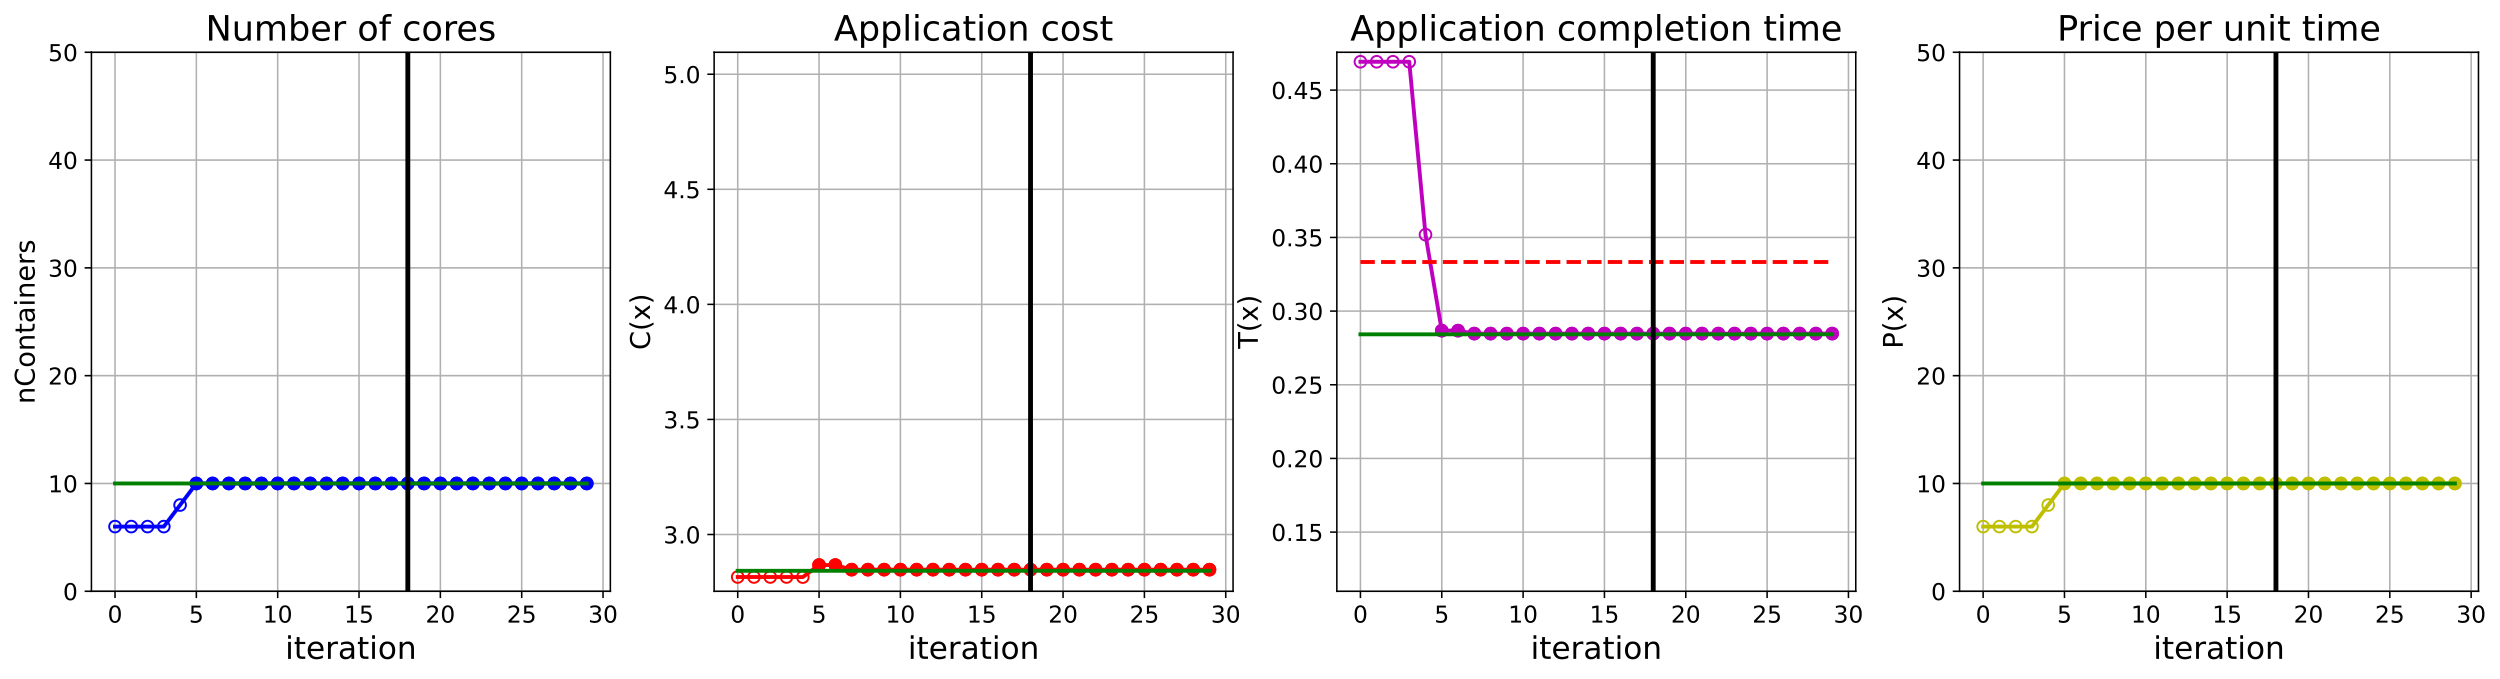 <?xml version="1.0" encoding="utf-8" standalone="no"?>
<!DOCTYPE svg PUBLIC "-//W3C//DTD SVG 1.1//EN"
  "http://www.w3.org/Graphics/SVG/1.1/DTD/svg11.dtd">
<!-- Created with matplotlib (https://matplotlib.org/) -->
<svg height="349.376pt" version="1.1" viewBox="0 0 1285.69 349.376" width="1285.69pt" xmlns="http://www.w3.org/2000/svg" xmlns:xlink="http://www.w3.org/1999/xlink">
 <defs>
  <style type="text/css">
*{stroke-linecap:butt;stroke-linejoin:round;}
  </style>
 </defs>
 <g id="figure_1">
  <g id="patch_1">
   <path d="M 0 349.376 
L 1285.69 349.376 
L 1285.69 0 
L 0 0 
z
" style="fill:#ffffff;"/>
  </g>
  <g id="axes_1">
   <g id="patch_2">
    <path d="M 47.019 304.077 
L 313.889 304.077 
L 313.889 26.877 
L 47.019 26.877 
z
" style="fill:#ffffff;"/>
   </g>
   <g id="matplotlib.axis_1">
    <g id="xtick_1">
     <g id="line2d_1">
      <path clip-path="url(#pafed4d3993)" d="M 59.15 304.077 
L 59.15 26.877 
" style="fill:none;stroke:#b0b0b0;stroke-linecap:square;stroke-width:0.8;"/>
     </g>
     <g id="line2d_2">
      <defs>
       <path d="M 0 0 
L 0 3.5 
" id="ma58dbf2cf1" style="stroke:#000000;stroke-width:0.8;"/>
      </defs>
      <g>
       <use style="stroke:#000000;stroke-width:0.8;" x="59.15" xlink:href="#ma58dbf2cf1" y="304.077"/>
      </g>
     </g>
     <g id="text_1">
      <!-- 0 -->
      <defs>
       <path d="M 31.781 66.406 
Q 24.172 66.406 20.328 58.906 
Q 16.5 51.422 16.5 36.375 
Q 16.5 21.391 20.328 13.891 
Q 24.172 6.391 31.781 6.391 
Q 39.453 6.391 43.281 13.891 
Q 47.125 21.391 47.125 36.375 
Q 47.125 51.422 43.281 58.906 
Q 39.453 66.406 31.781 66.406 
z
M 31.781 74.219 
Q 44.047 74.219 50.516 64.516 
Q 56.984 54.828 56.984 36.375 
Q 56.984 17.969 50.516 8.266 
Q 44.047 -1.422 31.781 -1.422 
Q 19.531 -1.422 13.062 8.266 
Q 6.594 17.969 6.594 36.375 
Q 6.594 54.828 13.062 64.516 
Q 19.531 74.219 31.781 74.219 
z
" id="DejaVuSans-48"/>
      </defs>
      <g transform="translate(55.332 320.195)scale(0.12 -0.12)">
       <use xlink:href="#DejaVuSans-48"/>
      </g>
     </g>
    </g>
    <g id="xtick_2">
     <g id="line2d_3">
      <path clip-path="url(#pafed4d3993)" d="M 100.979 304.077 
L 100.979 26.877 
" style="fill:none;stroke:#b0b0b0;stroke-linecap:square;stroke-width:0.8;"/>
     </g>
     <g id="line2d_4">
      <g>
       <use style="stroke:#000000;stroke-width:0.8;" x="100.979" xlink:href="#ma58dbf2cf1" y="304.077"/>
      </g>
     </g>
     <g id="text_2">
      <!-- 5 -->
      <defs>
       <path d="M 10.797 72.906 
L 49.516 72.906 
L 49.516 64.594 
L 19.828 64.594 
L 19.828 46.734 
Q 21.969 47.469 24.109 47.828 
Q 26.266 48.188 28.422 48.188 
Q 40.625 48.188 47.75 41.5 
Q 54.891 34.812 54.891 23.391 
Q 54.891 11.625 47.562 5.094 
Q 40.234 -1.422 26.906 -1.422 
Q 22.312 -1.422 17.547 -0.641 
Q 12.797 0.141 7.719 1.703 
L 7.719 11.625 
Q 12.109 9.234 16.797 8.062 
Q 21.484 6.891 26.703 6.891 
Q 35.156 6.891 40.078 11.328 
Q 45.016 15.766 45.016 23.391 
Q 45.016 31 40.078 35.438 
Q 35.156 39.891 26.703 39.891 
Q 22.75 39.891 18.812 39.016 
Q 14.891 38.141 10.797 36.281 
z
" id="DejaVuSans-53"/>
      </defs>
      <g transform="translate(97.161 320.195)scale(0.12 -0.12)">
       <use xlink:href="#DejaVuSans-53"/>
      </g>
     </g>
    </g>
    <g id="xtick_3">
     <g id="line2d_5">
      <path clip-path="url(#pafed4d3993)" d="M 142.808 304.077 
L 142.808 26.877 
" style="fill:none;stroke:#b0b0b0;stroke-linecap:square;stroke-width:0.8;"/>
     </g>
     <g id="line2d_6">
      <g>
       <use style="stroke:#000000;stroke-width:0.8;" x="142.808" xlink:href="#ma58dbf2cf1" y="304.077"/>
      </g>
     </g>
     <g id="text_3">
      <!-- 10 -->
      <defs>
       <path d="M 12.406 8.297 
L 28.516 8.297 
L 28.516 63.922 
L 10.984 60.406 
L 10.984 69.391 
L 28.422 72.906 
L 38.281 72.906 
L 38.281 8.297 
L 54.391 8.297 
L 54.391 0 
L 12.406 0 
z
" id="DejaVuSans-49"/>
      </defs>
      <g transform="translate(135.173 320.195)scale(0.12 -0.12)">
       <use xlink:href="#DejaVuSans-49"/>
       <use x="63.623" xlink:href="#DejaVuSans-48"/>
      </g>
     </g>
    </g>
    <g id="xtick_4">
     <g id="line2d_7">
      <path clip-path="url(#pafed4d3993)" d="M 184.637 304.077 
L 184.637 26.877 
" style="fill:none;stroke:#b0b0b0;stroke-linecap:square;stroke-width:0.8;"/>
     </g>
     <g id="line2d_8">
      <g>
       <use style="stroke:#000000;stroke-width:0.8;" x="184.637" xlink:href="#ma58dbf2cf1" y="304.077"/>
      </g>
     </g>
     <g id="text_4">
      <!-- 15 -->
      <g transform="translate(177.002 320.195)scale(0.12 -0.12)">
       <use xlink:href="#DejaVuSans-49"/>
       <use x="63.623" xlink:href="#DejaVuSans-53"/>
      </g>
     </g>
    </g>
    <g id="xtick_5">
     <g id="line2d_9">
      <path clip-path="url(#pafed4d3993)" d="M 226.466 304.077 
L 226.466 26.877 
" style="fill:none;stroke:#b0b0b0;stroke-linecap:square;stroke-width:0.8;"/>
     </g>
     <g id="line2d_10">
      <g>
       <use style="stroke:#000000;stroke-width:0.8;" x="226.466" xlink:href="#ma58dbf2cf1" y="304.077"/>
      </g>
     </g>
     <g id="text_5">
      <!-- 20 -->
      <defs>
       <path d="M 19.188 8.297 
L 53.609 8.297 
L 53.609 0 
L 7.328 0 
L 7.328 8.297 
Q 12.938 14.109 22.625 23.891 
Q 32.328 33.688 34.812 36.531 
Q 39.547 41.844 41.422 45.531 
Q 43.312 49.219 43.312 52.781 
Q 43.312 58.594 39.234 62.25 
Q 35.156 65.922 28.609 65.922 
Q 23.969 65.922 18.812 64.312 
Q 13.672 62.703 7.812 59.422 
L 7.812 69.391 
Q 13.766 71.781 18.938 73 
Q 24.125 74.219 28.422 74.219 
Q 39.75 74.219 46.484 68.547 
Q 53.219 62.891 53.219 53.422 
Q 53.219 48.922 51.531 44.891 
Q 49.859 40.875 45.406 35.406 
Q 44.188 33.984 37.641 27.219 
Q 31.109 20.453 19.188 8.297 
z
" id="DejaVuSans-50"/>
      </defs>
      <g transform="translate(218.831 320.195)scale(0.12 -0.12)">
       <use xlink:href="#DejaVuSans-50"/>
       <use x="63.623" xlink:href="#DejaVuSans-48"/>
      </g>
     </g>
    </g>
    <g id="xtick_6">
     <g id="line2d_11">
      <path clip-path="url(#pafed4d3993)" d="M 268.295 304.077 
L 268.295 26.877 
" style="fill:none;stroke:#b0b0b0;stroke-linecap:square;stroke-width:0.8;"/>
     </g>
     <g id="line2d_12">
      <g>
       <use style="stroke:#000000;stroke-width:0.8;" x="268.295" xlink:href="#ma58dbf2cf1" y="304.077"/>
      </g>
     </g>
     <g id="text_6">
      <!-- 25 -->
      <g transform="translate(260.66 320.195)scale(0.12 -0.12)">
       <use xlink:href="#DejaVuSans-50"/>
       <use x="63.623" xlink:href="#DejaVuSans-53"/>
      </g>
     </g>
    </g>
    <g id="xtick_7">
     <g id="line2d_13">
      <path clip-path="url(#pafed4d3993)" d="M 310.124 304.077 
L 310.124 26.877 
" style="fill:none;stroke:#b0b0b0;stroke-linecap:square;stroke-width:0.8;"/>
     </g>
     <g id="line2d_14">
      <g>
       <use style="stroke:#000000;stroke-width:0.8;" x="310.124" xlink:href="#ma58dbf2cf1" y="304.077"/>
      </g>
     </g>
     <g id="text_7">
      <!-- 30 -->
      <defs>
       <path d="M 40.578 39.312 
Q 47.656 37.797 51.625 33 
Q 55.609 28.219 55.609 21.188 
Q 55.609 10.406 48.188 4.484 
Q 40.766 -1.422 27.094 -1.422 
Q 22.516 -1.422 17.656 -0.516 
Q 12.797 0.391 7.625 2.203 
L 7.625 11.719 
Q 11.719 9.328 16.594 8.109 
Q 21.484 6.891 26.812 6.891 
Q 36.078 6.891 40.938 10.547 
Q 45.797 14.203 45.797 21.188 
Q 45.797 27.641 41.281 31.266 
Q 36.766 34.906 28.719 34.906 
L 20.219 34.906 
L 20.219 43.016 
L 29.109 43.016 
Q 36.375 43.016 40.234 45.922 
Q 44.094 48.828 44.094 54.297 
Q 44.094 59.906 40.109 62.906 
Q 36.141 65.922 28.719 65.922 
Q 24.656 65.922 20.016 65.031 
Q 15.375 64.156 9.812 62.312 
L 9.812 71.094 
Q 15.438 72.656 20.344 73.438 
Q 25.25 74.219 29.594 74.219 
Q 40.828 74.219 47.359 69.109 
Q 53.906 64.016 53.906 55.328 
Q 53.906 49.266 50.438 45.094 
Q 46.969 40.922 40.578 39.312 
z
" id="DejaVuSans-51"/>
      </defs>
      <g transform="translate(302.489 320.195)scale(0.12 -0.12)">
       <use xlink:href="#DejaVuSans-51"/>
       <use x="63.623" xlink:href="#DejaVuSans-48"/>
      </g>
     </g>
    </g>
    <g id="text_8">
     <!-- iteration -->
     <defs>
      <path d="M 9.422 54.688 
L 18.406 54.688 
L 18.406 0 
L 9.422 0 
z
M 9.422 75.984 
L 18.406 75.984 
L 18.406 64.594 
L 9.422 64.594 
z
" id="DejaVuSans-105"/>
      <path d="M 18.312 70.219 
L 18.312 54.688 
L 36.812 54.688 
L 36.812 47.703 
L 18.312 47.703 
L 18.312 18.016 
Q 18.312 11.328 20.141 9.422 
Q 21.969 7.516 27.594 7.516 
L 36.812 7.516 
L 36.812 0 
L 27.594 0 
Q 17.188 0 13.234 3.875 
Q 9.281 7.766 9.281 18.016 
L 9.281 47.703 
L 2.688 47.703 
L 2.688 54.688 
L 9.281 54.688 
L 9.281 70.219 
z
" id="DejaVuSans-116"/>
      <path d="M 56.203 29.594 
L 56.203 25.203 
L 14.891 25.203 
Q 15.484 15.922 20.484 11.062 
Q 25.484 6.203 34.422 6.203 
Q 39.594 6.203 44.453 7.469 
Q 49.312 8.734 54.109 11.281 
L 54.109 2.781 
Q 49.266 0.734 44.188 -0.344 
Q 39.109 -1.422 33.891 -1.422 
Q 20.797 -1.422 13.156 6.188 
Q 5.516 13.812 5.516 26.812 
Q 5.516 40.234 12.766 48.109 
Q 20.016 56 32.328 56 
Q 43.359 56 49.781 48.891 
Q 56.203 41.797 56.203 29.594 
z
M 47.219 32.234 
Q 47.125 39.594 43.094 43.984 
Q 39.062 48.391 32.422 48.391 
Q 24.906 48.391 20.391 44.141 
Q 15.875 39.891 15.188 32.172 
z
" id="DejaVuSans-101"/>
      <path d="M 41.109 46.297 
Q 39.594 47.172 37.812 47.578 
Q 36.031 48 33.891 48 
Q 26.266 48 22.188 43.047 
Q 18.109 38.094 18.109 28.812 
L 18.109 0 
L 9.078 0 
L 9.078 54.688 
L 18.109 54.688 
L 18.109 46.188 
Q 20.953 51.172 25.484 53.578 
Q 30.031 56 36.531 56 
Q 37.453 56 38.578 55.875 
Q 39.703 55.766 41.062 55.516 
z
" id="DejaVuSans-114"/>
      <path d="M 34.281 27.484 
Q 23.391 27.484 19.188 25 
Q 14.984 22.516 14.984 16.5 
Q 14.984 11.719 18.141 8.906 
Q 21.297 6.109 26.703 6.109 
Q 34.188 6.109 38.703 11.406 
Q 43.219 16.703 43.219 25.484 
L 43.219 27.484 
z
M 52.203 31.203 
L 52.203 0 
L 43.219 0 
L 43.219 8.297 
Q 40.141 3.328 35.547 0.953 
Q 30.953 -1.422 24.312 -1.422 
Q 15.922 -1.422 10.953 3.297 
Q 6 8.016 6 15.922 
Q 6 25.141 12.172 29.828 
Q 18.359 34.516 30.609 34.516 
L 43.219 34.516 
L 43.219 35.406 
Q 43.219 41.609 39.141 45 
Q 35.062 48.391 27.688 48.391 
Q 23 48.391 18.547 47.266 
Q 14.109 46.141 10.016 43.891 
L 10.016 52.203 
Q 14.938 54.109 19.578 55.047 
Q 24.219 56 28.609 56 
Q 40.484 56 46.344 49.844 
Q 52.203 43.703 52.203 31.203 
z
" id="DejaVuSans-97"/>
      <path d="M 30.609 48.391 
Q 23.391 48.391 19.188 42.75 
Q 14.984 37.109 14.984 27.297 
Q 14.984 17.484 19.156 11.844 
Q 23.344 6.203 30.609 6.203 
Q 37.797 6.203 41.984 11.859 
Q 46.188 17.531 46.188 27.297 
Q 46.188 37.016 41.984 42.703 
Q 37.797 48.391 30.609 48.391 
z
M 30.609 56 
Q 42.328 56 49.016 48.375 
Q 55.719 40.766 55.719 27.297 
Q 55.719 13.875 49.016 6.219 
Q 42.328 -1.422 30.609 -1.422 
Q 18.844 -1.422 12.172 6.219 
Q 5.516 13.875 5.516 27.297 
Q 5.516 40.766 12.172 48.375 
Q 18.844 56 30.609 56 
z
" id="DejaVuSans-111"/>
      <path d="M 54.891 33.016 
L 54.891 0 
L 45.906 0 
L 45.906 32.719 
Q 45.906 40.484 42.875 44.328 
Q 39.844 48.188 33.797 48.188 
Q 26.516 48.188 22.312 43.547 
Q 18.109 38.922 18.109 30.906 
L 18.109 0 
L 9.078 0 
L 9.078 54.688 
L 18.109 54.688 
L 18.109 46.188 
Q 21.344 51.125 25.703 53.562 
Q 30.078 56 35.797 56 
Q 45.219 56 50.047 50.172 
Q 54.891 44.344 54.891 33.016 
z
" id="DejaVuSans-110"/>
     </defs>
     <g transform="translate(146.658 338.848)scale(0.16 -0.16)">
      <use xlink:href="#DejaVuSans-105"/>
      <use x="27.783" xlink:href="#DejaVuSans-116"/>
      <use x="66.992" xlink:href="#DejaVuSans-101"/>
      <use x="128.516" xlink:href="#DejaVuSans-114"/>
      <use x="169.629" xlink:href="#DejaVuSans-97"/>
      <use x="230.908" xlink:href="#DejaVuSans-116"/>
      <use x="270.117" xlink:href="#DejaVuSans-105"/>
      <use x="297.9" xlink:href="#DejaVuSans-111"/>
      <use x="359.082" xlink:href="#DejaVuSans-110"/>
     </g>
    </g>
   </g>
   <g id="matplotlib.axis_2">
    <g id="ytick_1">
     <g id="line2d_15">
      <path clip-path="url(#pafed4d3993)" d="M 47.019 304.077 
L 313.889 304.077 
" style="fill:none;stroke:#b0b0b0;stroke-linecap:square;stroke-width:0.8;"/>
     </g>
     <g id="line2d_16">
      <defs>
       <path d="M 0 0 
L -3.5 0 
" id="m3d633cdd43" style="stroke:#000000;stroke-width:0.8;"/>
      </defs>
      <g>
       <use style="stroke:#000000;stroke-width:0.8;" x="47.019" xlink:href="#m3d633cdd43" y="304.077"/>
      </g>
     </g>
     <g id="text_9">
      <!-- 0 -->
      <g transform="translate(32.384 308.636)scale(0.12 -0.12)">
       <use xlink:href="#DejaVuSans-48"/>
      </g>
     </g>
    </g>
    <g id="ytick_2">
     <g id="line2d_17">
      <path clip-path="url(#pafed4d3993)" d="M 47.019 248.637 
L 313.889 248.637 
" style="fill:none;stroke:#b0b0b0;stroke-linecap:square;stroke-width:0.8;"/>
     </g>
     <g id="line2d_18">
      <g>
       <use style="stroke:#000000;stroke-width:0.8;" x="47.019" xlink:href="#m3d633cdd43" y="248.637"/>
      </g>
     </g>
     <g id="text_10">
      <!-- 10 -->
      <g transform="translate(24.749 253.196)scale(0.12 -0.12)">
       <use xlink:href="#DejaVuSans-49"/>
       <use x="63.623" xlink:href="#DejaVuSans-48"/>
      </g>
     </g>
    </g>
    <g id="ytick_3">
     <g id="line2d_19">
      <path clip-path="url(#pafed4d3993)" d="M 47.019 193.197 
L 313.889 193.197 
" style="fill:none;stroke:#b0b0b0;stroke-linecap:square;stroke-width:0.8;"/>
     </g>
     <g id="line2d_20">
      <g>
       <use style="stroke:#000000;stroke-width:0.8;" x="47.019" xlink:href="#m3d633cdd43" y="193.197"/>
      </g>
     </g>
     <g id="text_11">
      <!-- 20 -->
      <g transform="translate(24.749 197.756)scale(0.12 -0.12)">
       <use xlink:href="#DejaVuSans-50"/>
       <use x="63.623" xlink:href="#DejaVuSans-48"/>
      </g>
     </g>
    </g>
    <g id="ytick_4">
     <g id="line2d_21">
      <path clip-path="url(#pafed4d3993)" d="M 47.019 137.757 
L 313.889 137.757 
" style="fill:none;stroke:#b0b0b0;stroke-linecap:square;stroke-width:0.8;"/>
     </g>
     <g id="line2d_22">
      <g>
       <use style="stroke:#000000;stroke-width:0.8;" x="47.019" xlink:href="#m3d633cdd43" y="137.757"/>
      </g>
     </g>
     <g id="text_12">
      <!-- 30 -->
      <g transform="translate(24.749 142.316)scale(0.12 -0.12)">
       <use xlink:href="#DejaVuSans-51"/>
       <use x="63.623" xlink:href="#DejaVuSans-48"/>
      </g>
     </g>
    </g>
    <g id="ytick_5">
     <g id="line2d_23">
      <path clip-path="url(#pafed4d3993)" d="M 47.019 82.317 
L 313.889 82.317 
" style="fill:none;stroke:#b0b0b0;stroke-linecap:square;stroke-width:0.8;"/>
     </g>
     <g id="line2d_24">
      <g>
       <use style="stroke:#000000;stroke-width:0.8;" x="47.019" xlink:href="#m3d633cdd43" y="82.317"/>
      </g>
     </g>
     <g id="text_13">
      <!-- 40 -->
      <defs>
       <path d="M 37.797 64.312 
L 12.891 25.391 
L 37.797 25.391 
z
M 35.203 72.906 
L 47.609 72.906 
L 47.609 25.391 
L 58.016 25.391 
L 58.016 17.188 
L 47.609 17.188 
L 47.609 0 
L 37.797 0 
L 37.797 17.188 
L 4.891 17.188 
L 4.891 26.703 
z
" id="DejaVuSans-52"/>
      </defs>
      <g transform="translate(24.749 86.876)scale(0.12 -0.12)">
       <use xlink:href="#DejaVuSans-52"/>
       <use x="63.623" xlink:href="#DejaVuSans-48"/>
      </g>
     </g>
    </g>
    <g id="ytick_6">
     <g id="line2d_25">
      <path clip-path="url(#pafed4d3993)" d="M 47.019 26.877 
L 313.889 26.877 
" style="fill:none;stroke:#b0b0b0;stroke-linecap:square;stroke-width:0.8;"/>
     </g>
     <g id="line2d_26">
      <g>
       <use style="stroke:#000000;stroke-width:0.8;" x="47.019" xlink:href="#m3d633cdd43" y="26.877"/>
      </g>
     </g>
     <g id="text_14">
      <!-- 50 -->
      <g transform="translate(24.749 31.436)scale(0.12 -0.12)">
       <use xlink:href="#DejaVuSans-53"/>
       <use x="63.623" xlink:href="#DejaVuSans-48"/>
      </g>
     </g>
    </g>
    <g id="text_15">
     <!-- nContainers -->
     <defs>
      <path d="M 64.406 67.281 
L 64.406 56.891 
Q 59.422 61.531 53.781 63.812 
Q 48.141 66.109 41.797 66.109 
Q 29.297 66.109 22.656 58.469 
Q 16.016 50.828 16.016 36.375 
Q 16.016 21.969 22.656 14.328 
Q 29.297 6.688 41.797 6.688 
Q 48.141 6.688 53.781 8.984 
Q 59.422 11.281 64.406 15.922 
L 64.406 5.609 
Q 59.234 2.094 53.438 0.328 
Q 47.656 -1.422 41.219 -1.422 
Q 24.656 -1.422 15.125 8.703 
Q 5.609 18.844 5.609 36.375 
Q 5.609 53.953 15.125 64.078 
Q 24.656 74.219 41.219 74.219 
Q 47.75 74.219 53.531 72.484 
Q 59.328 70.75 64.406 67.281 
z
" id="DejaVuSans-67"/>
      <path d="M 44.281 53.078 
L 44.281 44.578 
Q 40.484 46.531 36.375 47.5 
Q 32.281 48.484 27.875 48.484 
Q 21.188 48.484 17.844 46.438 
Q 14.5 44.391 14.5 40.281 
Q 14.5 37.156 16.891 35.375 
Q 19.281 33.594 26.516 31.984 
L 29.594 31.297 
Q 39.156 29.25 43.188 25.516 
Q 47.219 21.781 47.219 15.094 
Q 47.219 7.469 41.188 3.016 
Q 35.156 -1.422 24.609 -1.422 
Q 20.219 -1.422 15.453 -0.562 
Q 10.688 0.297 5.422 2 
L 5.422 11.281 
Q 10.406 8.688 15.234 7.391 
Q 20.062 6.109 24.812 6.109 
Q 31.156 6.109 34.562 8.281 
Q 37.984 10.453 37.984 14.406 
Q 37.984 18.062 35.516 20.016 
Q 33.062 21.969 24.703 23.781 
L 21.578 24.516 
Q 13.234 26.266 9.516 29.906 
Q 5.812 33.547 5.812 39.891 
Q 5.812 47.609 11.281 51.797 
Q 16.75 56 26.812 56 
Q 31.781 56 36.172 55.266 
Q 40.578 54.547 44.281 53.078 
z
" id="DejaVuSans-115"/>
     </defs>
     <g transform="translate(17.838 207.767)rotate(-90)scale(0.14 -0.14)">
      <use xlink:href="#DejaVuSans-110"/>
      <use x="63.379" xlink:href="#DejaVuSans-67"/>
      <use x="133.203" xlink:href="#DejaVuSans-111"/>
      <use x="194.385" xlink:href="#DejaVuSans-110"/>
      <use x="257.764" xlink:href="#DejaVuSans-116"/>
      <use x="296.973" xlink:href="#DejaVuSans-97"/>
      <use x="358.252" xlink:href="#DejaVuSans-105"/>
      <use x="386.035" xlink:href="#DejaVuSans-110"/>
      <use x="449.414" xlink:href="#DejaVuSans-101"/>
      <use x="510.938" xlink:href="#DejaVuSans-114"/>
      <use x="552.051" xlink:href="#DejaVuSans-115"/>
     </g>
    </g>
   </g>
   <g id="line2d_27">
    <path clip-path="url(#pafed4d3993)" d="M 59.15 270.813 
L 67.516 270.813 
L 75.881 270.813 
L 84.247 270.813 
L 92.613 259.725 
L 100.979 248.637 
L 109.345 248.637 
L 117.711 248.637 
L 126.076 248.637 
L 134.442 248.637 
L 142.808 248.637 
L 151.174 248.637 
L 159.54 248.637 
L 167.905 248.637 
L 176.271 248.637 
L 184.637 248.637 
L 193.003 248.637 
L 201.369 248.637 
L 209.735 248.637 
L 218.1 248.637 
L 226.466 248.637 
L 234.832 248.637 
L 243.198 248.637 
L 251.564 248.637 
L 259.929 248.637 
L 268.295 248.637 
L 276.661 248.637 
L 285.027 248.637 
L 293.393 248.637 
L 301.759 248.637 
" style="fill:none;stroke:#0000ff;stroke-linecap:square;stroke-width:2;"/>
    <defs>
     <path d="M 0 3 
C 0.796 3 1.559 2.684 2.121 2.121 
C 2.684 1.559 3 0.796 3 0 
C 3 -0.796 2.684 -1.559 2.121 -2.121 
C 1.559 -2.684 0.796 -3 0 -3 
C -0.796 -3 -1.559 -2.684 -2.121 -2.121 
C -2.684 -1.559 -3 -0.796 -3 0 
C -3 0.796 -2.684 1.559 -2.121 2.121 
C -1.559 2.684 -0.796 3 0 3 
z
" id="mf65570d649" style="stroke:#0000ff;"/>
    </defs>
    <g clip-path="url(#pafed4d3993)">
     <use style="fill-opacity:0;stroke:#0000ff;" x="59.15" xlink:href="#mf65570d649" y="270.813"/>
     <use style="fill-opacity:0;stroke:#0000ff;" x="67.516" xlink:href="#mf65570d649" y="270.813"/>
     <use style="fill-opacity:0;stroke:#0000ff;" x="75.881" xlink:href="#mf65570d649" y="270.813"/>
     <use style="fill-opacity:0;stroke:#0000ff;" x="84.247" xlink:href="#mf65570d649" y="270.813"/>
     <use style="fill-opacity:0;stroke:#0000ff;" x="92.613" xlink:href="#mf65570d649" y="259.725"/>
     <use style="fill-opacity:0;stroke:#0000ff;" x="100.979" xlink:href="#mf65570d649" y="248.637"/>
     <use style="fill-opacity:0;stroke:#0000ff;" x="109.345" xlink:href="#mf65570d649" y="248.637"/>
     <use style="fill-opacity:0;stroke:#0000ff;" x="117.711" xlink:href="#mf65570d649" y="248.637"/>
     <use style="fill-opacity:0;stroke:#0000ff;" x="126.076" xlink:href="#mf65570d649" y="248.637"/>
     <use style="fill-opacity:0;stroke:#0000ff;" x="134.442" xlink:href="#mf65570d649" y="248.637"/>
     <use style="fill-opacity:0;stroke:#0000ff;" x="142.808" xlink:href="#mf65570d649" y="248.637"/>
     <use style="fill-opacity:0;stroke:#0000ff;" x="151.174" xlink:href="#mf65570d649" y="248.637"/>
     <use style="fill-opacity:0;stroke:#0000ff;" x="159.54" xlink:href="#mf65570d649" y="248.637"/>
     <use style="fill-opacity:0;stroke:#0000ff;" x="167.905" xlink:href="#mf65570d649" y="248.637"/>
     <use style="fill-opacity:0;stroke:#0000ff;" x="176.271" xlink:href="#mf65570d649" y="248.637"/>
     <use style="fill-opacity:0;stroke:#0000ff;" x="184.637" xlink:href="#mf65570d649" y="248.637"/>
     <use style="fill-opacity:0;stroke:#0000ff;" x="193.003" xlink:href="#mf65570d649" y="248.637"/>
     <use style="fill-opacity:0;stroke:#0000ff;" x="201.369" xlink:href="#mf65570d649" y="248.637"/>
     <use style="fill-opacity:0;stroke:#0000ff;" x="209.735" xlink:href="#mf65570d649" y="248.637"/>
     <use style="fill-opacity:0;stroke:#0000ff;" x="218.1" xlink:href="#mf65570d649" y="248.637"/>
     <use style="fill-opacity:0;stroke:#0000ff;" x="226.466" xlink:href="#mf65570d649" y="248.637"/>
     <use style="fill-opacity:0;stroke:#0000ff;" x="234.832" xlink:href="#mf65570d649" y="248.637"/>
     <use style="fill-opacity:0;stroke:#0000ff;" x="243.198" xlink:href="#mf65570d649" y="248.637"/>
     <use style="fill-opacity:0;stroke:#0000ff;" x="251.564" xlink:href="#mf65570d649" y="248.637"/>
     <use style="fill-opacity:0;stroke:#0000ff;" x="259.929" xlink:href="#mf65570d649" y="248.637"/>
     <use style="fill-opacity:0;stroke:#0000ff;" x="268.295" xlink:href="#mf65570d649" y="248.637"/>
     <use style="fill-opacity:0;stroke:#0000ff;" x="276.661" xlink:href="#mf65570d649" y="248.637"/>
     <use style="fill-opacity:0;stroke:#0000ff;" x="285.027" xlink:href="#mf65570d649" y="248.637"/>
     <use style="fill-opacity:0;stroke:#0000ff;" x="293.393" xlink:href="#mf65570d649" y="248.637"/>
     <use style="fill-opacity:0;stroke:#0000ff;" x="301.759" xlink:href="#mf65570d649" y="248.637"/>
    </g>
   </g>
   <g id="line2d_28">
    <defs>
     <path d="M 0 3 
C 0.796 3 1.559 2.684 2.121 2.121 
C 2.684 1.559 3 0.796 3 0 
C 3 -0.796 2.684 -1.559 2.121 -2.121 
C 1.559 -2.684 0.796 -3 0 -3 
C -0.796 -3 -1.559 -2.684 -2.121 -2.121 
C -2.684 -1.559 -3 -0.796 -3 0 
C -3 0.796 -2.684 1.559 -2.121 2.121 
C -1.559 2.684 -0.796 3 0 3 
z
" id="m157b48b024" style="stroke:#0000ff;"/>
    </defs>
    <g clip-path="url(#pafed4d3993)">
     <use style="fill:#0000ff;stroke:#0000ff;" x="100.979" xlink:href="#m157b48b024" y="248.637"/>
    </g>
   </g>
   <g id="line2d_29">
    <g clip-path="url(#pafed4d3993)">
     <use style="fill:#0000ff;stroke:#0000ff;" x="109.345" xlink:href="#m157b48b024" y="248.637"/>
    </g>
   </g>
   <g id="line2d_30">
    <g clip-path="url(#pafed4d3993)">
     <use style="fill:#0000ff;stroke:#0000ff;" x="117.711" xlink:href="#m157b48b024" y="248.637"/>
    </g>
   </g>
   <g id="line2d_31">
    <g clip-path="url(#pafed4d3993)">
     <use style="fill:#0000ff;stroke:#0000ff;" x="126.076" xlink:href="#m157b48b024" y="248.637"/>
    </g>
   </g>
   <g id="line2d_32">
    <g clip-path="url(#pafed4d3993)">
     <use style="fill:#0000ff;stroke:#0000ff;" x="134.442" xlink:href="#m157b48b024" y="248.637"/>
    </g>
   </g>
   <g id="line2d_33">
    <g clip-path="url(#pafed4d3993)">
     <use style="fill:#0000ff;stroke:#0000ff;" x="142.808" xlink:href="#m157b48b024" y="248.637"/>
    </g>
   </g>
   <g id="line2d_34">
    <g clip-path="url(#pafed4d3993)">
     <use style="fill:#0000ff;stroke:#0000ff;" x="151.174" xlink:href="#m157b48b024" y="248.637"/>
    </g>
   </g>
   <g id="line2d_35">
    <g clip-path="url(#pafed4d3993)">
     <use style="fill:#0000ff;stroke:#0000ff;" x="159.54" xlink:href="#m157b48b024" y="248.637"/>
    </g>
   </g>
   <g id="line2d_36">
    <g clip-path="url(#pafed4d3993)">
     <use style="fill:#0000ff;stroke:#0000ff;" x="167.905" xlink:href="#m157b48b024" y="248.637"/>
    </g>
   </g>
   <g id="line2d_37">
    <g clip-path="url(#pafed4d3993)">
     <use style="fill:#0000ff;stroke:#0000ff;" x="176.271" xlink:href="#m157b48b024" y="248.637"/>
    </g>
   </g>
   <g id="line2d_38">
    <g clip-path="url(#pafed4d3993)">
     <use style="fill:#0000ff;stroke:#0000ff;" x="184.637" xlink:href="#m157b48b024" y="248.637"/>
    </g>
   </g>
   <g id="line2d_39">
    <g clip-path="url(#pafed4d3993)">
     <use style="fill:#0000ff;stroke:#0000ff;" x="193.003" xlink:href="#m157b48b024" y="248.637"/>
    </g>
   </g>
   <g id="line2d_40">
    <g clip-path="url(#pafed4d3993)">
     <use style="fill:#0000ff;stroke:#0000ff;" x="201.369" xlink:href="#m157b48b024" y="248.637"/>
    </g>
   </g>
   <g id="line2d_41">
    <g clip-path="url(#pafed4d3993)">
     <use style="fill:#0000ff;stroke:#0000ff;" x="209.735" xlink:href="#m157b48b024" y="248.637"/>
    </g>
   </g>
   <g id="line2d_42">
    <g clip-path="url(#pafed4d3993)">
     <use style="fill:#0000ff;stroke:#0000ff;" x="218.1" xlink:href="#m157b48b024" y="248.637"/>
    </g>
   </g>
   <g id="line2d_43">
    <g clip-path="url(#pafed4d3993)">
     <use style="fill:#0000ff;stroke:#0000ff;" x="226.466" xlink:href="#m157b48b024" y="248.637"/>
    </g>
   </g>
   <g id="line2d_44">
    <g clip-path="url(#pafed4d3993)">
     <use style="fill:#0000ff;stroke:#0000ff;" x="234.832" xlink:href="#m157b48b024" y="248.637"/>
    </g>
   </g>
   <g id="line2d_45">
    <g clip-path="url(#pafed4d3993)">
     <use style="fill:#0000ff;stroke:#0000ff;" x="243.198" xlink:href="#m157b48b024" y="248.637"/>
    </g>
   </g>
   <g id="line2d_46">
    <g clip-path="url(#pafed4d3993)">
     <use style="fill:#0000ff;stroke:#0000ff;" x="251.564" xlink:href="#m157b48b024" y="248.637"/>
    </g>
   </g>
   <g id="line2d_47">
    <g clip-path="url(#pafed4d3993)">
     <use style="fill:#0000ff;stroke:#0000ff;" x="259.929" xlink:href="#m157b48b024" y="248.637"/>
    </g>
   </g>
   <g id="line2d_48">
    <g clip-path="url(#pafed4d3993)">
     <use style="fill:#0000ff;stroke:#0000ff;" x="268.295" xlink:href="#m157b48b024" y="248.637"/>
    </g>
   </g>
   <g id="line2d_49">
    <g clip-path="url(#pafed4d3993)">
     <use style="fill:#0000ff;stroke:#0000ff;" x="276.661" xlink:href="#m157b48b024" y="248.637"/>
    </g>
   </g>
   <g id="line2d_50">
    <g clip-path="url(#pafed4d3993)">
     <use style="fill:#0000ff;stroke:#0000ff;" x="285.027" xlink:href="#m157b48b024" y="248.637"/>
    </g>
   </g>
   <g id="line2d_51">
    <g clip-path="url(#pafed4d3993)">
     <use style="fill:#0000ff;stroke:#0000ff;" x="293.393" xlink:href="#m157b48b024" y="248.637"/>
    </g>
   </g>
   <g id="line2d_52">
    <g clip-path="url(#pafed4d3993)">
     <use style="fill:#0000ff;stroke:#0000ff;" x="301.759" xlink:href="#m157b48b024" y="248.637"/>
    </g>
   </g>
   <g id="line2d_53">
    <path clip-path="url(#pafed4d3993)" d="M 59.15 248.637 
L 67.516 248.637 
L 75.881 248.637 
L 84.247 248.637 
L 92.613 248.637 
L 100.979 248.637 
L 109.345 248.637 
L 117.711 248.637 
L 126.076 248.637 
L 134.442 248.637 
L 142.808 248.637 
L 151.174 248.637 
L 159.54 248.637 
L 167.905 248.637 
L 176.271 248.637 
L 184.637 248.637 
L 193.003 248.637 
L 201.369 248.637 
L 209.735 248.637 
L 218.1 248.637 
L 226.466 248.637 
L 234.832 248.637 
L 243.198 248.637 
L 251.564 248.637 
L 259.929 248.637 
L 268.295 248.637 
L 276.661 248.637 
L 285.027 248.637 
L 293.393 248.637 
L 301.759 248.637 
" style="fill:none;stroke:#008000;stroke-linecap:square;stroke-width:2;"/>
   </g>
   <g id="line2d_54">
    <path clip-path="url(#pafed4d3993)" d="M 209.735 304.077 
L 209.735 26.877 
" style="fill:none;stroke:#000000;stroke-linecap:square;stroke-width:2.5;"/>
   </g>
   <g id="patch_3">
    <path d="M 47.019 304.077 
L 47.019 26.877 
" style="fill:none;stroke:#000000;stroke-linecap:square;stroke-linejoin:miter;stroke-width:0.8;"/>
   </g>
   <g id="patch_4">
    <path d="M 313.889 304.077 
L 313.889 26.877 
" style="fill:none;stroke:#000000;stroke-linecap:square;stroke-linejoin:miter;stroke-width:0.8;"/>
   </g>
   <g id="patch_5">
    <path d="M 47.019 304.077 
L 313.889 304.077 
" style="fill:none;stroke:#000000;stroke-linecap:square;stroke-linejoin:miter;stroke-width:0.8;"/>
   </g>
   <g id="patch_6">
    <path d="M 47.019 26.877 
L 313.889 26.877 
" style="fill:none;stroke:#000000;stroke-linecap:square;stroke-linejoin:miter;stroke-width:0.8;"/>
   </g>
   <g id="text_16">
    <!-- Number of cores -->
    <defs>
     <path d="M 9.812 72.906 
L 23.094 72.906 
L 55.422 11.922 
L 55.422 72.906 
L 64.984 72.906 
L 64.984 0 
L 51.703 0 
L 19.391 60.984 
L 19.391 0 
L 9.812 0 
z
" id="DejaVuSans-78"/>
     <path d="M 8.5 21.578 
L 8.5 54.688 
L 17.484 54.688 
L 17.484 21.922 
Q 17.484 14.156 20.5 10.266 
Q 23.531 6.391 29.594 6.391 
Q 36.859 6.391 41.078 11.031 
Q 45.312 15.672 45.312 23.688 
L 45.312 54.688 
L 54.297 54.688 
L 54.297 0 
L 45.312 0 
L 45.312 8.406 
Q 42.047 3.422 37.719 1 
Q 33.406 -1.422 27.688 -1.422 
Q 18.266 -1.422 13.375 4.438 
Q 8.5 10.297 8.5 21.578 
z
M 31.109 56 
z
" id="DejaVuSans-117"/>
     <path d="M 52 44.188 
Q 55.375 50.25 60.062 53.125 
Q 64.75 56 71.094 56 
Q 79.641 56 84.281 50.016 
Q 88.922 44.047 88.922 33.016 
L 88.922 0 
L 79.891 0 
L 79.891 32.719 
Q 79.891 40.578 77.094 44.375 
Q 74.312 48.188 68.609 48.188 
Q 61.625 48.188 57.562 43.547 
Q 53.516 38.922 53.516 30.906 
L 53.516 0 
L 44.484 0 
L 44.484 32.719 
Q 44.484 40.625 41.703 44.406 
Q 38.922 48.188 33.109 48.188 
Q 26.219 48.188 22.156 43.531 
Q 18.109 38.875 18.109 30.906 
L 18.109 0 
L 9.078 0 
L 9.078 54.688 
L 18.109 54.688 
L 18.109 46.188 
Q 21.188 51.219 25.484 53.609 
Q 29.781 56 35.688 56 
Q 41.656 56 45.828 52.969 
Q 50 49.953 52 44.188 
z
" id="DejaVuSans-109"/>
     <path d="M 48.688 27.297 
Q 48.688 37.203 44.609 42.844 
Q 40.531 48.484 33.406 48.484 
Q 26.266 48.484 22.188 42.844 
Q 18.109 37.203 18.109 27.297 
Q 18.109 17.391 22.188 11.75 
Q 26.266 6.109 33.406 6.109 
Q 40.531 6.109 44.609 11.75 
Q 48.688 17.391 48.688 27.297 
z
M 18.109 46.391 
Q 20.953 51.266 25.266 53.625 
Q 29.594 56 35.594 56 
Q 45.562 56 51.781 48.094 
Q 58.016 40.188 58.016 27.297 
Q 58.016 14.406 51.781 6.484 
Q 45.562 -1.422 35.594 -1.422 
Q 29.594 -1.422 25.266 0.953 
Q 20.953 3.328 18.109 8.203 
L 18.109 0 
L 9.078 0 
L 9.078 75.984 
L 18.109 75.984 
z
" id="DejaVuSans-98"/>
     <path id="DejaVuSans-32"/>
     <path d="M 37.109 75.984 
L 37.109 68.5 
L 28.516 68.5 
Q 23.688 68.5 21.797 66.547 
Q 19.922 64.594 19.922 59.516 
L 19.922 54.688 
L 34.719 54.688 
L 34.719 47.703 
L 19.922 47.703 
L 19.922 0 
L 10.891 0 
L 10.891 47.703 
L 2.297 47.703 
L 2.297 54.688 
L 10.891 54.688 
L 10.891 58.5 
Q 10.891 67.625 15.141 71.797 
Q 19.391 75.984 28.609 75.984 
z
" id="DejaVuSans-102"/>
     <path d="M 48.781 52.594 
L 48.781 44.188 
Q 44.969 46.297 41.141 47.344 
Q 37.312 48.391 33.406 48.391 
Q 24.656 48.391 19.812 42.844 
Q 14.984 37.312 14.984 27.297 
Q 14.984 17.281 19.812 11.734 
Q 24.656 6.203 33.406 6.203 
Q 37.312 6.203 41.141 7.25 
Q 44.969 8.297 48.781 10.406 
L 48.781 2.094 
Q 45.016 0.344 40.984 -0.531 
Q 36.969 -1.422 32.422 -1.422 
Q 20.062 -1.422 12.781 6.344 
Q 5.516 14.109 5.516 27.297 
Q 5.516 40.672 12.859 48.328 
Q 20.219 56 33.016 56 
Q 37.156 56 41.109 55.141 
Q 45.062 54.297 48.781 52.594 
z
" id="DejaVuSans-99"/>
    </defs>
    <g transform="translate(105.725 20.877)scale(0.18 -0.18)">
     <use xlink:href="#DejaVuSans-78"/>
     <use x="74.805" xlink:href="#DejaVuSans-117"/>
     <use x="138.184" xlink:href="#DejaVuSans-109"/>
     <use x="235.596" xlink:href="#DejaVuSans-98"/>
     <use x="299.072" xlink:href="#DejaVuSans-101"/>
     <use x="360.596" xlink:href="#DejaVuSans-114"/>
     <use x="401.709" xlink:href="#DejaVuSans-32"/>
     <use x="433.496" xlink:href="#DejaVuSans-111"/>
     <use x="494.678" xlink:href="#DejaVuSans-102"/>
     <use x="529.883" xlink:href="#DejaVuSans-32"/>
     <use x="561.67" xlink:href="#DejaVuSans-99"/>
     <use x="616.65" xlink:href="#DejaVuSans-111"/>
     <use x="677.832" xlink:href="#DejaVuSans-114"/>
     <use x="716.695" xlink:href="#DejaVuSans-101"/>
     <use x="778.219" xlink:href="#DejaVuSans-115"/>
    </g>
   </g>
  </g>
  <g id="axes_2">
   <g id="patch_7">
    <path d="M 367.263 304.077 
L 634.132 304.077 
L 634.132 26.877 
L 367.263 26.877 
z
" style="fill:#ffffff;"/>
   </g>
   <g id="matplotlib.axis_3">
    <g id="xtick_8">
     <g id="line2d_55">
      <path clip-path="url(#p70b215cbdd)" d="M 379.393 304.077 
L 379.393 26.877 
" style="fill:none;stroke:#b0b0b0;stroke-linecap:square;stroke-width:0.8;"/>
     </g>
     <g id="line2d_56">
      <g>
       <use style="stroke:#000000;stroke-width:0.8;" x="379.393" xlink:href="#ma58dbf2cf1" y="304.077"/>
      </g>
     </g>
     <g id="text_17">
      <!-- 0 -->
      <g transform="translate(375.576 320.195)scale(0.12 -0.12)">
       <use xlink:href="#DejaVuSans-48"/>
      </g>
     </g>
    </g>
    <g id="xtick_9">
     <g id="line2d_57">
      <path clip-path="url(#p70b215cbdd)" d="M 421.222 304.077 
L 421.222 26.877 
" style="fill:none;stroke:#b0b0b0;stroke-linecap:square;stroke-width:0.8;"/>
     </g>
     <g id="line2d_58">
      <g>
       <use style="stroke:#000000;stroke-width:0.8;" x="421.222" xlink:href="#ma58dbf2cf1" y="304.077"/>
      </g>
     </g>
     <g id="text_18">
      <!-- 5 -->
      <g transform="translate(417.405 320.195)scale(0.12 -0.12)">
       <use xlink:href="#DejaVuSans-53"/>
      </g>
     </g>
    </g>
    <g id="xtick_10">
     <g id="line2d_59">
      <path clip-path="url(#p70b215cbdd)" d="M 463.051 304.077 
L 463.051 26.877 
" style="fill:none;stroke:#b0b0b0;stroke-linecap:square;stroke-width:0.8;"/>
     </g>
     <g id="line2d_60">
      <g>
       <use style="stroke:#000000;stroke-width:0.8;" x="463.051" xlink:href="#ma58dbf2cf1" y="304.077"/>
      </g>
     </g>
     <g id="text_19">
      <!-- 10 -->
      <g transform="translate(455.416 320.195)scale(0.12 -0.12)">
       <use xlink:href="#DejaVuSans-49"/>
       <use x="63.623" xlink:href="#DejaVuSans-48"/>
      </g>
     </g>
    </g>
    <g id="xtick_11">
     <g id="line2d_61">
      <path clip-path="url(#p70b215cbdd)" d="M 504.881 304.077 
L 504.881 26.877 
" style="fill:none;stroke:#b0b0b0;stroke-linecap:square;stroke-width:0.8;"/>
     </g>
     <g id="line2d_62">
      <g>
       <use style="stroke:#000000;stroke-width:0.8;" x="504.881" xlink:href="#ma58dbf2cf1" y="304.077"/>
      </g>
     </g>
     <g id="text_20">
      <!-- 15 -->
      <g transform="translate(497.246 320.195)scale(0.12 -0.12)">
       <use xlink:href="#DejaVuSans-49"/>
       <use x="63.623" xlink:href="#DejaVuSans-53"/>
      </g>
     </g>
    </g>
    <g id="xtick_12">
     <g id="line2d_63">
      <path clip-path="url(#p70b215cbdd)" d="M 546.71 304.077 
L 546.71 26.877 
" style="fill:none;stroke:#b0b0b0;stroke-linecap:square;stroke-width:0.8;"/>
     </g>
     <g id="line2d_64">
      <g>
       <use style="stroke:#000000;stroke-width:0.8;" x="546.71" xlink:href="#ma58dbf2cf1" y="304.077"/>
      </g>
     </g>
     <g id="text_21">
      <!-- 20 -->
      <g transform="translate(539.075 320.195)scale(0.12 -0.12)">
       <use xlink:href="#DejaVuSans-50"/>
       <use x="63.623" xlink:href="#DejaVuSans-48"/>
      </g>
     </g>
    </g>
    <g id="xtick_13">
     <g id="line2d_65">
      <path clip-path="url(#p70b215cbdd)" d="M 588.539 304.077 
L 588.539 26.877 
" style="fill:none;stroke:#b0b0b0;stroke-linecap:square;stroke-width:0.8;"/>
     </g>
     <g id="line2d_66">
      <g>
       <use style="stroke:#000000;stroke-width:0.8;" x="588.539" xlink:href="#ma58dbf2cf1" y="304.077"/>
      </g>
     </g>
     <g id="text_22">
      <!-- 25 -->
      <g transform="translate(580.904 320.195)scale(0.12 -0.12)">
       <use xlink:href="#DejaVuSans-50"/>
       <use x="63.623" xlink:href="#DejaVuSans-53"/>
      </g>
     </g>
    </g>
    <g id="xtick_14">
     <g id="line2d_67">
      <path clip-path="url(#p70b215cbdd)" d="M 630.368 304.077 
L 630.368 26.877 
" style="fill:none;stroke:#b0b0b0;stroke-linecap:square;stroke-width:0.8;"/>
     </g>
     <g id="line2d_68">
      <g>
       <use style="stroke:#000000;stroke-width:0.8;" x="630.368" xlink:href="#ma58dbf2cf1" y="304.077"/>
      </g>
     </g>
     <g id="text_23">
      <!-- 30 -->
      <g transform="translate(622.733 320.195)scale(0.12 -0.12)">
       <use xlink:href="#DejaVuSans-51"/>
       <use x="63.623" xlink:href="#DejaVuSans-48"/>
      </g>
     </g>
    </g>
    <g id="text_24">
     <!-- iteration -->
     <g transform="translate(466.901 338.848)scale(0.16 -0.16)">
      <use xlink:href="#DejaVuSans-105"/>
      <use x="27.783" xlink:href="#DejaVuSans-116"/>
      <use x="66.992" xlink:href="#DejaVuSans-101"/>
      <use x="128.516" xlink:href="#DejaVuSans-114"/>
      <use x="169.629" xlink:href="#DejaVuSans-97"/>
      <use x="230.908" xlink:href="#DejaVuSans-116"/>
      <use x="270.117" xlink:href="#DejaVuSans-105"/>
      <use x="297.9" xlink:href="#DejaVuSans-111"/>
      <use x="359.082" xlink:href="#DejaVuSans-110"/>
     </g>
    </g>
   </g>
   <g id="matplotlib.axis_4">
    <g id="ytick_7">
     <g id="line2d_69">
      <path clip-path="url(#p70b215cbdd)" d="M 367.263 274.891 
L 634.132 274.891 
" style="fill:none;stroke:#b0b0b0;stroke-linecap:square;stroke-width:0.8;"/>
     </g>
     <g id="line2d_70">
      <g>
       <use style="stroke:#000000;stroke-width:0.8;" x="367.263" xlink:href="#m3d633cdd43" y="274.891"/>
      </g>
     </g>
     <g id="text_25">
      <!-- 3.0 -->
      <defs>
       <path d="M 10.688 12.406 
L 21 12.406 
L 21 0 
L 10.688 0 
z
" id="DejaVuSans-46"/>
      </defs>
      <g transform="translate(341.179 279.45)scale(0.12 -0.12)">
       <use xlink:href="#DejaVuSans-51"/>
       <use x="63.623" xlink:href="#DejaVuSans-46"/>
       <use x="95.41" xlink:href="#DejaVuSans-48"/>
      </g>
     </g>
    </g>
    <g id="ytick_8">
     <g id="line2d_71">
      <path clip-path="url(#p70b215cbdd)" d="M 367.263 215.715 
L 634.132 215.715 
" style="fill:none;stroke:#b0b0b0;stroke-linecap:square;stroke-width:0.8;"/>
     </g>
     <g id="line2d_72">
      <g>
       <use style="stroke:#000000;stroke-width:0.8;" x="367.263" xlink:href="#m3d633cdd43" y="215.715"/>
      </g>
     </g>
     <g id="text_26">
      <!-- 3.5 -->
      <g transform="translate(341.179 220.274)scale(0.12 -0.12)">
       <use xlink:href="#DejaVuSans-51"/>
       <use x="63.623" xlink:href="#DejaVuSans-46"/>
       <use x="95.41" xlink:href="#DejaVuSans-53"/>
      </g>
     </g>
    </g>
    <g id="ytick_9">
     <g id="line2d_73">
      <path clip-path="url(#p70b215cbdd)" d="M 367.263 156.539 
L 634.132 156.539 
" style="fill:none;stroke:#b0b0b0;stroke-linecap:square;stroke-width:0.8;"/>
     </g>
     <g id="line2d_74">
      <g>
       <use style="stroke:#000000;stroke-width:0.8;" x="367.263" xlink:href="#m3d633cdd43" y="156.539"/>
      </g>
     </g>
     <g id="text_27">
      <!-- 4.0 -->
      <g transform="translate(341.179 161.098)scale(0.12 -0.12)">
       <use xlink:href="#DejaVuSans-52"/>
       <use x="63.623" xlink:href="#DejaVuSans-46"/>
       <use x="95.41" xlink:href="#DejaVuSans-48"/>
      </g>
     </g>
    </g>
    <g id="ytick_10">
     <g id="line2d_75">
      <path clip-path="url(#p70b215cbdd)" d="M 367.263 97.363 
L 634.132 97.363 
" style="fill:none;stroke:#b0b0b0;stroke-linecap:square;stroke-width:0.8;"/>
     </g>
     <g id="line2d_76">
      <g>
       <use style="stroke:#000000;stroke-width:0.8;" x="367.263" xlink:href="#m3d633cdd43" y="97.363"/>
      </g>
     </g>
     <g id="text_28">
      <!-- 4.5 -->
      <g transform="translate(341.179 101.922)scale(0.12 -0.12)">
       <use xlink:href="#DejaVuSans-52"/>
       <use x="63.623" xlink:href="#DejaVuSans-46"/>
       <use x="95.41" xlink:href="#DejaVuSans-53"/>
      </g>
     </g>
    </g>
    <g id="ytick_11">
     <g id="line2d_77">
      <path clip-path="url(#p70b215cbdd)" d="M 367.263 38.187 
L 634.132 38.187 
" style="fill:none;stroke:#b0b0b0;stroke-linecap:square;stroke-width:0.8;"/>
     </g>
     <g id="line2d_78">
      <g>
       <use style="stroke:#000000;stroke-width:0.8;" x="367.263" xlink:href="#m3d633cdd43" y="38.187"/>
      </g>
     </g>
     <g id="text_29">
      <!-- 5.0 -->
      <g transform="translate(341.179 42.746)scale(0.12 -0.12)">
       <use xlink:href="#DejaVuSans-53"/>
       <use x="63.623" xlink:href="#DejaVuSans-46"/>
       <use x="95.41" xlink:href="#DejaVuSans-48"/>
      </g>
     </g>
    </g>
    <g id="text_30">
     <!-- C(x) -->
     <defs>
      <path d="M 31 75.875 
Q 24.469 64.656 21.281 53.656 
Q 18.109 42.672 18.109 31.391 
Q 18.109 20.125 21.312 9.062 
Q 24.516 -2 31 -13.188 
L 23.188 -13.188 
Q 15.875 -1.703 12.234 9.375 
Q 8.594 20.453 8.594 31.391 
Q 8.594 42.281 12.203 53.312 
Q 15.828 64.359 23.188 75.875 
z
" id="DejaVuSans-40"/>
      <path d="M 54.891 54.688 
L 35.109 28.078 
L 55.906 0 
L 45.312 0 
L 29.391 21.484 
L 13.484 0 
L 2.875 0 
L 24.125 28.609 
L 4.688 54.688 
L 15.281 54.688 
L 29.781 35.203 
L 44.281 54.688 
z
" id="DejaVuSans-120"/>
      <path d="M 8.016 75.875 
L 15.828 75.875 
Q 23.141 64.359 26.781 53.312 
Q 30.422 42.281 30.422 31.391 
Q 30.422 20.453 26.781 9.375 
Q 23.141 -1.703 15.828 -13.188 
L 8.016 -13.188 
Q 14.5 -2 17.703 9.062 
Q 20.906 20.125 20.906 31.391 
Q 20.906 42.672 17.703 53.656 
Q 14.5 64.656 8.016 75.875 
z
" id="DejaVuSans-41"/>
     </defs>
     <g transform="translate(334.268 179.97)rotate(-90)scale(0.14 -0.14)">
      <use xlink:href="#DejaVuSans-67"/>
      <use x="69.824" xlink:href="#DejaVuSans-40"/>
      <use x="108.838" xlink:href="#DejaVuSans-120"/>
      <use x="168.018" xlink:href="#DejaVuSans-41"/>
     </g>
    </g>
   </g>
   <g id="line2d_79">
    <path clip-path="url(#p70b215cbdd)" d="M 379.393 296.734 
L 387.759 296.734 
L 396.125 296.734 
L 404.491 296.734 
L 412.857 296.785 
L 421.222 290.591 
L 429.588 290.591 
L 437.954 292.958 
L 446.32 292.958 
L 454.686 292.958 
L 463.051 292.958 
L 471.417 292.958 
L 479.783 292.958 
L 488.149 292.958 
L 496.515 292.958 
L 504.881 292.958 
L 513.246 292.958 
L 521.612 292.958 
L 529.978 292.958 
L 538.344 292.958 
L 546.71 292.958 
L 555.075 292.958 
L 563.441 292.958 
L 571.807 292.958 
L 580.173 292.958 
L 588.539 292.958 
L 596.905 292.958 
L 605.27 292.958 
L 613.636 292.958 
L 622.002 292.958 
" style="fill:none;stroke:#ff0000;stroke-linecap:square;stroke-width:2;"/>
    <defs>
     <path d="M 0 3 
C 0.796 3 1.559 2.684 2.121 2.121 
C 2.684 1.559 3 0.796 3 0 
C 3 -0.796 2.684 -1.559 2.121 -2.121 
C 1.559 -2.684 0.796 -3 0 -3 
C -0.796 -3 -1.559 -2.684 -2.121 -2.121 
C -2.684 -1.559 -3 -0.796 -3 0 
C -3 0.796 -2.684 1.559 -2.121 2.121 
C -1.559 2.684 -0.796 3 0 3 
z
" id="m1fce36746c" style="stroke:#ff0000;"/>
    </defs>
    <g clip-path="url(#p70b215cbdd)">
     <use style="fill-opacity:0;stroke:#ff0000;" x="379.393" xlink:href="#m1fce36746c" y="296.734"/>
     <use style="fill-opacity:0;stroke:#ff0000;" x="387.759" xlink:href="#m1fce36746c" y="296.734"/>
     <use style="fill-opacity:0;stroke:#ff0000;" x="396.125" xlink:href="#m1fce36746c" y="296.734"/>
     <use style="fill-opacity:0;stroke:#ff0000;" x="404.491" xlink:href="#m1fce36746c" y="296.734"/>
     <use style="fill-opacity:0;stroke:#ff0000;" x="412.857" xlink:href="#m1fce36746c" y="296.785"/>
     <use style="fill-opacity:0;stroke:#ff0000;" x="421.222" xlink:href="#m1fce36746c" y="290.591"/>
     <use style="fill-opacity:0;stroke:#ff0000;" x="429.588" xlink:href="#m1fce36746c" y="290.591"/>
     <use style="fill-opacity:0;stroke:#ff0000;" x="437.954" xlink:href="#m1fce36746c" y="292.958"/>
     <use style="fill-opacity:0;stroke:#ff0000;" x="446.32" xlink:href="#m1fce36746c" y="292.958"/>
     <use style="fill-opacity:0;stroke:#ff0000;" x="454.686" xlink:href="#m1fce36746c" y="292.958"/>
     <use style="fill-opacity:0;stroke:#ff0000;" x="463.051" xlink:href="#m1fce36746c" y="292.958"/>
     <use style="fill-opacity:0;stroke:#ff0000;" x="471.417" xlink:href="#m1fce36746c" y="292.958"/>
     <use style="fill-opacity:0;stroke:#ff0000;" x="479.783" xlink:href="#m1fce36746c" y="292.958"/>
     <use style="fill-opacity:0;stroke:#ff0000;" x="488.149" xlink:href="#m1fce36746c" y="292.958"/>
     <use style="fill-opacity:0;stroke:#ff0000;" x="496.515" xlink:href="#m1fce36746c" y="292.958"/>
     <use style="fill-opacity:0;stroke:#ff0000;" x="504.881" xlink:href="#m1fce36746c" y="292.958"/>
     <use style="fill-opacity:0;stroke:#ff0000;" x="513.246" xlink:href="#m1fce36746c" y="292.958"/>
     <use style="fill-opacity:0;stroke:#ff0000;" x="521.612" xlink:href="#m1fce36746c" y="292.958"/>
     <use style="fill-opacity:0;stroke:#ff0000;" x="529.978" xlink:href="#m1fce36746c" y="292.958"/>
     <use style="fill-opacity:0;stroke:#ff0000;" x="538.344" xlink:href="#m1fce36746c" y="292.958"/>
     <use style="fill-opacity:0;stroke:#ff0000;" x="546.71" xlink:href="#m1fce36746c" y="292.958"/>
     <use style="fill-opacity:0;stroke:#ff0000;" x="555.075" xlink:href="#m1fce36746c" y="292.958"/>
     <use style="fill-opacity:0;stroke:#ff0000;" x="563.441" xlink:href="#m1fce36746c" y="292.958"/>
     <use style="fill-opacity:0;stroke:#ff0000;" x="571.807" xlink:href="#m1fce36746c" y="292.958"/>
     <use style="fill-opacity:0;stroke:#ff0000;" x="580.173" xlink:href="#m1fce36746c" y="292.958"/>
     <use style="fill-opacity:0;stroke:#ff0000;" x="588.539" xlink:href="#m1fce36746c" y="292.958"/>
     <use style="fill-opacity:0;stroke:#ff0000;" x="596.905" xlink:href="#m1fce36746c" y="292.958"/>
     <use style="fill-opacity:0;stroke:#ff0000;" x="605.27" xlink:href="#m1fce36746c" y="292.958"/>
     <use style="fill-opacity:0;stroke:#ff0000;" x="613.636" xlink:href="#m1fce36746c" y="292.958"/>
     <use style="fill-opacity:0;stroke:#ff0000;" x="622.002" xlink:href="#m1fce36746c" y="292.958"/>
    </g>
   </g>
   <g id="line2d_80">
    <defs>
     <path d="M 0 3 
C 0.796 3 1.559 2.684 2.121 2.121 
C 2.684 1.559 3 0.796 3 0 
C 3 -0.796 2.684 -1.559 2.121 -2.121 
C 1.559 -2.684 0.796 -3 0 -3 
C -0.796 -3 -1.559 -2.684 -2.121 -2.121 
C -2.684 -1.559 -3 -0.796 -3 0 
C -3 0.796 -2.684 1.559 -2.121 2.121 
C -1.559 2.684 -0.796 3 0 3 
z
" id="mf392cb3745" style="stroke:#ff0000;"/>
    </defs>
    <g clip-path="url(#p70b215cbdd)">
     <use style="fill:#ff0000;stroke:#ff0000;" x="421.222" xlink:href="#mf392cb3745" y="290.591"/>
    </g>
   </g>
   <g id="line2d_81">
    <g clip-path="url(#p70b215cbdd)">
     <use style="fill:#ff0000;stroke:#ff0000;" x="429.588" xlink:href="#mf392cb3745" y="290.591"/>
    </g>
   </g>
   <g id="line2d_82">
    <g clip-path="url(#p70b215cbdd)">
     <use style="fill:#ff0000;stroke:#ff0000;" x="437.954" xlink:href="#mf392cb3745" y="292.958"/>
    </g>
   </g>
   <g id="line2d_83">
    <g clip-path="url(#p70b215cbdd)">
     <use style="fill:#ff0000;stroke:#ff0000;" x="446.32" xlink:href="#mf392cb3745" y="292.958"/>
    </g>
   </g>
   <g id="line2d_84">
    <g clip-path="url(#p70b215cbdd)">
     <use style="fill:#ff0000;stroke:#ff0000;" x="454.686" xlink:href="#mf392cb3745" y="292.958"/>
    </g>
   </g>
   <g id="line2d_85">
    <g clip-path="url(#p70b215cbdd)">
     <use style="fill:#ff0000;stroke:#ff0000;" x="463.051" xlink:href="#mf392cb3745" y="292.958"/>
    </g>
   </g>
   <g id="line2d_86">
    <g clip-path="url(#p70b215cbdd)">
     <use style="fill:#ff0000;stroke:#ff0000;" x="471.417" xlink:href="#mf392cb3745" y="292.958"/>
    </g>
   </g>
   <g id="line2d_87">
    <g clip-path="url(#p70b215cbdd)">
     <use style="fill:#ff0000;stroke:#ff0000;" x="479.783" xlink:href="#mf392cb3745" y="292.958"/>
    </g>
   </g>
   <g id="line2d_88">
    <g clip-path="url(#p70b215cbdd)">
     <use style="fill:#ff0000;stroke:#ff0000;" x="488.149" xlink:href="#mf392cb3745" y="292.958"/>
    </g>
   </g>
   <g id="line2d_89">
    <g clip-path="url(#p70b215cbdd)">
     <use style="fill:#ff0000;stroke:#ff0000;" x="496.515" xlink:href="#mf392cb3745" y="292.958"/>
    </g>
   </g>
   <g id="line2d_90">
    <g clip-path="url(#p70b215cbdd)">
     <use style="fill:#ff0000;stroke:#ff0000;" x="504.881" xlink:href="#mf392cb3745" y="292.958"/>
    </g>
   </g>
   <g id="line2d_91">
    <g clip-path="url(#p70b215cbdd)">
     <use style="fill:#ff0000;stroke:#ff0000;" x="513.246" xlink:href="#mf392cb3745" y="292.958"/>
    </g>
   </g>
   <g id="line2d_92">
    <g clip-path="url(#p70b215cbdd)">
     <use style="fill:#ff0000;stroke:#ff0000;" x="521.612" xlink:href="#mf392cb3745" y="292.958"/>
    </g>
   </g>
   <g id="line2d_93">
    <g clip-path="url(#p70b215cbdd)">
     <use style="fill:#ff0000;stroke:#ff0000;" x="529.978" xlink:href="#mf392cb3745" y="292.958"/>
    </g>
   </g>
   <g id="line2d_94">
    <g clip-path="url(#p70b215cbdd)">
     <use style="fill:#ff0000;stroke:#ff0000;" x="538.344" xlink:href="#mf392cb3745" y="292.958"/>
    </g>
   </g>
   <g id="line2d_95">
    <g clip-path="url(#p70b215cbdd)">
     <use style="fill:#ff0000;stroke:#ff0000;" x="546.71" xlink:href="#mf392cb3745" y="292.958"/>
    </g>
   </g>
   <g id="line2d_96">
    <g clip-path="url(#p70b215cbdd)">
     <use style="fill:#ff0000;stroke:#ff0000;" x="555.075" xlink:href="#mf392cb3745" y="292.958"/>
    </g>
   </g>
   <g id="line2d_97">
    <g clip-path="url(#p70b215cbdd)">
     <use style="fill:#ff0000;stroke:#ff0000;" x="563.441" xlink:href="#mf392cb3745" y="292.958"/>
    </g>
   </g>
   <g id="line2d_98">
    <g clip-path="url(#p70b215cbdd)">
     <use style="fill:#ff0000;stroke:#ff0000;" x="571.807" xlink:href="#mf392cb3745" y="292.958"/>
    </g>
   </g>
   <g id="line2d_99">
    <g clip-path="url(#p70b215cbdd)">
     <use style="fill:#ff0000;stroke:#ff0000;" x="580.173" xlink:href="#mf392cb3745" y="292.958"/>
    </g>
   </g>
   <g id="line2d_100">
    <g clip-path="url(#p70b215cbdd)">
     <use style="fill:#ff0000;stroke:#ff0000;" x="588.539" xlink:href="#mf392cb3745" y="292.958"/>
    </g>
   </g>
   <g id="line2d_101">
    <g clip-path="url(#p70b215cbdd)">
     <use style="fill:#ff0000;stroke:#ff0000;" x="596.905" xlink:href="#mf392cb3745" y="292.958"/>
    </g>
   </g>
   <g id="line2d_102">
    <g clip-path="url(#p70b215cbdd)">
     <use style="fill:#ff0000;stroke:#ff0000;" x="605.27" xlink:href="#mf392cb3745" y="292.958"/>
    </g>
   </g>
   <g id="line2d_103">
    <g clip-path="url(#p70b215cbdd)">
     <use style="fill:#ff0000;stroke:#ff0000;" x="613.636" xlink:href="#mf392cb3745" y="292.958"/>
    </g>
   </g>
   <g id="line2d_104">
    <g clip-path="url(#p70b215cbdd)">
     <use style="fill:#ff0000;stroke:#ff0000;" x="622.002" xlink:href="#mf392cb3745" y="292.958"/>
    </g>
   </g>
   <g id="line2d_105">
    <path clip-path="url(#p70b215cbdd)" d="M 379.393 293.545 
L 387.759 293.545 
L 396.125 293.545 
L 404.491 293.545 
L 412.857 293.545 
L 421.222 293.545 
L 429.588 293.545 
L 437.954 293.545 
L 446.32 293.545 
L 454.686 293.545 
L 463.051 293.545 
L 471.417 293.545 
L 479.783 293.545 
L 488.149 293.545 
L 496.515 293.545 
L 504.881 293.545 
L 513.246 293.545 
L 521.612 293.545 
L 529.978 293.545 
L 538.344 293.545 
L 546.71 293.545 
L 555.075 293.545 
L 563.441 293.545 
L 571.807 293.545 
L 580.173 293.545 
L 588.539 293.545 
L 596.905 293.545 
L 605.27 293.545 
L 613.636 293.545 
L 622.002 293.545 
" style="fill:none;stroke:#008000;stroke-linecap:square;stroke-width:2;"/>
   </g>
   <g id="line2d_106">
    <path clip-path="url(#p70b215cbdd)" d="M 529.978 304.077 
L 529.978 26.877 
" style="fill:none;stroke:#000000;stroke-linecap:square;stroke-width:2.5;"/>
   </g>
   <g id="patch_8">
    <path d="M 367.263 304.077 
L 367.263 26.877 
" style="fill:none;stroke:#000000;stroke-linecap:square;stroke-linejoin:miter;stroke-width:0.8;"/>
   </g>
   <g id="patch_9">
    <path d="M 634.132 304.077 
L 634.132 26.877 
" style="fill:none;stroke:#000000;stroke-linecap:square;stroke-linejoin:miter;stroke-width:0.8;"/>
   </g>
   <g id="patch_10">
    <path d="M 367.263 304.077 
L 634.132 304.077 
" style="fill:none;stroke:#000000;stroke-linecap:square;stroke-linejoin:miter;stroke-width:0.8;"/>
   </g>
   <g id="patch_11">
    <path d="M 367.263 26.877 
L 634.132 26.877 
" style="fill:none;stroke:#000000;stroke-linecap:square;stroke-linejoin:miter;stroke-width:0.8;"/>
   </g>
   <g id="text_31">
    <!-- Application cost -->
    <defs>
     <path d="M 34.188 63.188 
L 20.797 26.906 
L 47.609 26.906 
z
M 28.609 72.906 
L 39.797 72.906 
L 67.578 0 
L 57.328 0 
L 50.688 18.703 
L 17.828 18.703 
L 11.188 0 
L 0.781 0 
z
" id="DejaVuSans-65"/>
     <path d="M 18.109 8.203 
L 18.109 -20.797 
L 9.078 -20.797 
L 9.078 54.688 
L 18.109 54.688 
L 18.109 46.391 
Q 20.953 51.266 25.266 53.625 
Q 29.594 56 35.594 56 
Q 45.562 56 51.781 48.094 
Q 58.016 40.188 58.016 27.297 
Q 58.016 14.406 51.781 6.484 
Q 45.562 -1.422 35.594 -1.422 
Q 29.594 -1.422 25.266 0.953 
Q 20.953 3.328 18.109 8.203 
z
M 48.688 27.297 
Q 48.688 37.203 44.609 42.844 
Q 40.531 48.484 33.406 48.484 
Q 26.266 48.484 22.188 42.844 
Q 18.109 37.203 18.109 27.297 
Q 18.109 17.391 22.188 11.75 
Q 26.266 6.109 33.406 6.109 
Q 40.531 6.109 44.609 11.75 
Q 48.688 17.391 48.688 27.297 
z
" id="DejaVuSans-112"/>
     <path d="M 9.422 75.984 
L 18.406 75.984 
L 18.406 0 
L 9.422 0 
z
" id="DejaVuSans-108"/>
    </defs>
    <g transform="translate(428.878 20.877)scale(0.18 -0.18)">
     <use xlink:href="#DejaVuSans-65"/>
     <use x="68.408" xlink:href="#DejaVuSans-112"/>
     <use x="131.885" xlink:href="#DejaVuSans-112"/>
     <use x="195.361" xlink:href="#DejaVuSans-108"/>
     <use x="223.145" xlink:href="#DejaVuSans-105"/>
     <use x="250.928" xlink:href="#DejaVuSans-99"/>
     <use x="305.908" xlink:href="#DejaVuSans-97"/>
     <use x="367.188" xlink:href="#DejaVuSans-116"/>
     <use x="406.396" xlink:href="#DejaVuSans-105"/>
     <use x="434.18" xlink:href="#DejaVuSans-111"/>
     <use x="495.361" xlink:href="#DejaVuSans-110"/>
     <use x="558.74" xlink:href="#DejaVuSans-32"/>
     <use x="590.527" xlink:href="#DejaVuSans-99"/>
     <use x="645.508" xlink:href="#DejaVuSans-111"/>
     <use x="706.689" xlink:href="#DejaVuSans-115"/>
     <use x="758.789" xlink:href="#DejaVuSans-116"/>
    </g>
   </g>
  </g>
  <g id="axes_3">
   <g id="patch_12">
    <path d="M 687.506 304.077 
L 954.376 304.077 
L 954.376 26.877 
L 687.506 26.877 
z
" style="fill:#ffffff;"/>
   </g>
   <g id="matplotlib.axis_5">
    <g id="xtick_15">
     <g id="line2d_107">
      <path clip-path="url(#pdaff24d974)" d="M 699.637 304.077 
L 699.637 26.877 
" style="fill:none;stroke:#b0b0b0;stroke-linecap:square;stroke-width:0.8;"/>
     </g>
     <g id="line2d_108">
      <g>
       <use style="stroke:#000000;stroke-width:0.8;" x="699.637" xlink:href="#ma58dbf2cf1" y="304.077"/>
      </g>
     </g>
     <g id="text_32">
      <!-- 0 -->
      <g transform="translate(695.819 320.195)scale(0.12 -0.12)">
       <use xlink:href="#DejaVuSans-48"/>
      </g>
     </g>
    </g>
    <g id="xtick_16">
     <g id="line2d_109">
      <path clip-path="url(#pdaff24d974)" d="M 741.466 304.077 
L 741.466 26.877 
" style="fill:none;stroke:#b0b0b0;stroke-linecap:square;stroke-width:0.8;"/>
     </g>
     <g id="line2d_110">
      <g>
       <use style="stroke:#000000;stroke-width:0.8;" x="741.466" xlink:href="#ma58dbf2cf1" y="304.077"/>
      </g>
     </g>
     <g id="text_33">
      <!-- 5 -->
      <g transform="translate(737.648 320.195)scale(0.12 -0.12)">
       <use xlink:href="#DejaVuSans-53"/>
      </g>
     </g>
    </g>
    <g id="xtick_17">
     <g id="line2d_111">
      <path clip-path="url(#pdaff24d974)" d="M 783.295 304.077 
L 783.295 26.877 
" style="fill:none;stroke:#b0b0b0;stroke-linecap:square;stroke-width:0.8;"/>
     </g>
     <g id="line2d_112">
      <g>
       <use style="stroke:#000000;stroke-width:0.8;" x="783.295" xlink:href="#ma58dbf2cf1" y="304.077"/>
      </g>
     </g>
     <g id="text_34">
      <!-- 10 -->
      <g transform="translate(775.66 320.195)scale(0.12 -0.12)">
       <use xlink:href="#DejaVuSans-49"/>
       <use x="63.623" xlink:href="#DejaVuSans-48"/>
      </g>
     </g>
    </g>
    <g id="xtick_18">
     <g id="line2d_113">
      <path clip-path="url(#pdaff24d974)" d="M 825.124 304.077 
L 825.124 26.877 
" style="fill:none;stroke:#b0b0b0;stroke-linecap:square;stroke-width:0.8;"/>
     </g>
     <g id="line2d_114">
      <g>
       <use style="stroke:#000000;stroke-width:0.8;" x="825.124" xlink:href="#ma58dbf2cf1" y="304.077"/>
      </g>
     </g>
     <g id="text_35">
      <!-- 15 -->
      <g transform="translate(817.489 320.195)scale(0.12 -0.12)">
       <use xlink:href="#DejaVuSans-49"/>
       <use x="63.623" xlink:href="#DejaVuSans-53"/>
      </g>
     </g>
    </g>
    <g id="xtick_19">
     <g id="line2d_115">
      <path clip-path="url(#pdaff24d974)" d="M 866.953 304.077 
L 866.953 26.877 
" style="fill:none;stroke:#b0b0b0;stroke-linecap:square;stroke-width:0.8;"/>
     </g>
     <g id="line2d_116">
      <g>
       <use style="stroke:#000000;stroke-width:0.8;" x="866.953" xlink:href="#ma58dbf2cf1" y="304.077"/>
      </g>
     </g>
     <g id="text_36">
      <!-- 20 -->
      <g transform="translate(859.318 320.195)scale(0.12 -0.12)">
       <use xlink:href="#DejaVuSans-50"/>
       <use x="63.623" xlink:href="#DejaVuSans-48"/>
      </g>
     </g>
    </g>
    <g id="xtick_20">
     <g id="line2d_117">
      <path clip-path="url(#pdaff24d974)" d="M 908.782 304.077 
L 908.782 26.877 
" style="fill:none;stroke:#b0b0b0;stroke-linecap:square;stroke-width:0.8;"/>
     </g>
     <g id="line2d_118">
      <g>
       <use style="stroke:#000000;stroke-width:0.8;" x="908.782" xlink:href="#ma58dbf2cf1" y="304.077"/>
      </g>
     </g>
     <g id="text_37">
      <!-- 25 -->
      <g transform="translate(901.147 320.195)scale(0.12 -0.12)">
       <use xlink:href="#DejaVuSans-50"/>
       <use x="63.623" xlink:href="#DejaVuSans-53"/>
      </g>
     </g>
    </g>
    <g id="xtick_21">
     <g id="line2d_119">
      <path clip-path="url(#pdaff24d974)" d="M 950.611 304.077 
L 950.611 26.877 
" style="fill:none;stroke:#b0b0b0;stroke-linecap:square;stroke-width:0.8;"/>
     </g>
     <g id="line2d_120">
      <g>
       <use style="stroke:#000000;stroke-width:0.8;" x="950.611" xlink:href="#ma58dbf2cf1" y="304.077"/>
      </g>
     </g>
     <g id="text_38">
      <!-- 30 -->
      <g transform="translate(942.976 320.195)scale(0.12 -0.12)">
       <use xlink:href="#DejaVuSans-51"/>
       <use x="63.623" xlink:href="#DejaVuSans-48"/>
      </g>
     </g>
    </g>
    <g id="text_39">
     <!-- iteration -->
     <g transform="translate(787.145 338.848)scale(0.16 -0.16)">
      <use xlink:href="#DejaVuSans-105"/>
      <use x="27.783" xlink:href="#DejaVuSans-116"/>
      <use x="66.992" xlink:href="#DejaVuSans-101"/>
      <use x="128.516" xlink:href="#DejaVuSans-114"/>
      <use x="169.629" xlink:href="#DejaVuSans-97"/>
      <use x="230.908" xlink:href="#DejaVuSans-116"/>
      <use x="270.117" xlink:href="#DejaVuSans-105"/>
      <use x="297.9" xlink:href="#DejaVuSans-111"/>
      <use x="359.082" xlink:href="#DejaVuSans-110"/>
     </g>
    </g>
   </g>
   <g id="matplotlib.axis_6">
    <g id="ytick_12">
     <g id="line2d_121">
      <path clip-path="url(#pdaff24d974)" d="M 687.506 273.637 
L 954.376 273.637 
" style="fill:none;stroke:#b0b0b0;stroke-linecap:square;stroke-width:0.8;"/>
     </g>
     <g id="line2d_122">
      <g>
       <use style="stroke:#000000;stroke-width:0.8;" x="687.506" xlink:href="#m3d633cdd43" y="273.637"/>
      </g>
     </g>
     <g id="text_40">
      <!-- 0.15 -->
      <g transform="translate(653.788 278.196)scale(0.12 -0.12)">
       <use xlink:href="#DejaVuSans-48"/>
       <use x="63.623" xlink:href="#DejaVuSans-46"/>
       <use x="95.41" xlink:href="#DejaVuSans-49"/>
       <use x="159.033" xlink:href="#DejaVuSans-53"/>
      </g>
     </g>
    </g>
    <g id="ytick_13">
     <g id="line2d_123">
      <path clip-path="url(#pdaff24d974)" d="M 687.506 235.754 
L 954.376 235.754 
" style="fill:none;stroke:#b0b0b0;stroke-linecap:square;stroke-width:0.8;"/>
     </g>
     <g id="line2d_124">
      <g>
       <use style="stroke:#000000;stroke-width:0.8;" x="687.506" xlink:href="#m3d633cdd43" y="235.754"/>
      </g>
     </g>
     <g id="text_41">
      <!-- 0.20 -->
      <g transform="translate(653.788 240.314)scale(0.12 -0.12)">
       <use xlink:href="#DejaVuSans-48"/>
       <use x="63.623" xlink:href="#DejaVuSans-46"/>
       <use x="95.41" xlink:href="#DejaVuSans-50"/>
       <use x="159.033" xlink:href="#DejaVuSans-48"/>
      </g>
     </g>
    </g>
    <g id="ytick_14">
     <g id="line2d_125">
      <path clip-path="url(#pdaff24d974)" d="M 687.506 197.872 
L 954.376 197.872 
" style="fill:none;stroke:#b0b0b0;stroke-linecap:square;stroke-width:0.8;"/>
     </g>
     <g id="line2d_126">
      <g>
       <use style="stroke:#000000;stroke-width:0.8;" x="687.506" xlink:href="#m3d633cdd43" y="197.872"/>
      </g>
     </g>
     <g id="text_42">
      <!-- 0.25 -->
      <g transform="translate(653.788 202.431)scale(0.12 -0.12)">
       <use xlink:href="#DejaVuSans-48"/>
       <use x="63.623" xlink:href="#DejaVuSans-46"/>
       <use x="95.41" xlink:href="#DejaVuSans-50"/>
       <use x="159.033" xlink:href="#DejaVuSans-53"/>
      </g>
     </g>
    </g>
    <g id="ytick_15">
     <g id="line2d_127">
      <path clip-path="url(#pdaff24d974)" d="M 687.506 159.989 
L 954.376 159.989 
" style="fill:none;stroke:#b0b0b0;stroke-linecap:square;stroke-width:0.8;"/>
     </g>
     <g id="line2d_128">
      <g>
       <use style="stroke:#000000;stroke-width:0.8;" x="687.506" xlink:href="#m3d633cdd43" y="159.989"/>
      </g>
     </g>
     <g id="text_43">
      <!-- 0.30 -->
      <g transform="translate(653.788 164.548)scale(0.12 -0.12)">
       <use xlink:href="#DejaVuSans-48"/>
       <use x="63.623" xlink:href="#DejaVuSans-46"/>
       <use x="95.41" xlink:href="#DejaVuSans-51"/>
       <use x="159.033" xlink:href="#DejaVuSans-48"/>
      </g>
     </g>
    </g>
    <g id="ytick_16">
     <g id="line2d_129">
      <path clip-path="url(#pdaff24d974)" d="M 687.506 122.106 
L 954.376 122.106 
" style="fill:none;stroke:#b0b0b0;stroke-linecap:square;stroke-width:0.8;"/>
     </g>
     <g id="line2d_130">
      <g>
       <use style="stroke:#000000;stroke-width:0.8;" x="687.506" xlink:href="#m3d633cdd43" y="122.106"/>
      </g>
     </g>
     <g id="text_44">
      <!-- 0.35 -->
      <g transform="translate(653.788 126.665)scale(0.12 -0.12)">
       <use xlink:href="#DejaVuSans-48"/>
       <use x="63.623" xlink:href="#DejaVuSans-46"/>
       <use x="95.41" xlink:href="#DejaVuSans-51"/>
       <use x="159.033" xlink:href="#DejaVuSans-53"/>
      </g>
     </g>
    </g>
    <g id="ytick_17">
     <g id="line2d_131">
      <path clip-path="url(#pdaff24d974)" d="M 687.506 84.223 
L 954.376 84.223 
" style="fill:none;stroke:#b0b0b0;stroke-linecap:square;stroke-width:0.8;"/>
     </g>
     <g id="line2d_132">
      <g>
       <use style="stroke:#000000;stroke-width:0.8;" x="687.506" xlink:href="#m3d633cdd43" y="84.223"/>
      </g>
     </g>
     <g id="text_45">
      <!-- 0.40 -->
      <g transform="translate(653.788 88.782)scale(0.12 -0.12)">
       <use xlink:href="#DejaVuSans-48"/>
       <use x="63.623" xlink:href="#DejaVuSans-46"/>
       <use x="95.41" xlink:href="#DejaVuSans-52"/>
       <use x="159.033" xlink:href="#DejaVuSans-48"/>
      </g>
     </g>
    </g>
    <g id="ytick_18">
     <g id="line2d_133">
      <path clip-path="url(#pdaff24d974)" d="M 687.506 46.34 
L 954.376 46.34 
" style="fill:none;stroke:#b0b0b0;stroke-linecap:square;stroke-width:0.8;"/>
     </g>
     <g id="line2d_134">
      <g>
       <use style="stroke:#000000;stroke-width:0.8;" x="687.506" xlink:href="#m3d633cdd43" y="46.34"/>
      </g>
     </g>
     <g id="text_46">
      <!-- 0.45 -->
      <g transform="translate(653.788 50.899)scale(0.12 -0.12)">
       <use xlink:href="#DejaVuSans-48"/>
       <use x="63.623" xlink:href="#DejaVuSans-46"/>
       <use x="95.41" xlink:href="#DejaVuSans-52"/>
       <use x="159.033" xlink:href="#DejaVuSans-53"/>
      </g>
     </g>
    </g>
    <g id="text_47">
     <!-- T(x) -->
     <defs>
      <path d="M -0.297 72.906 
L 61.375 72.906 
L 61.375 64.594 
L 35.5 64.594 
L 35.5 0 
L 25.594 0 
L 25.594 64.594 
L -0.297 64.594 
z
" id="DejaVuSans-84"/>
     </defs>
     <g transform="translate(646.876 179.358)rotate(-90)scale(0.14 -0.14)">
      <use xlink:href="#DejaVuSans-84"/>
      <use x="61.084" xlink:href="#DejaVuSans-40"/>
      <use x="100.098" xlink:href="#DejaVuSans-120"/>
      <use x="159.277" xlink:href="#DejaVuSans-41"/>
     </g>
    </g>
   </g>
   <g id="line2d_135">
    <path clip-path="url(#pdaff24d974)" d="M 699.637 31.763 
L 708.003 31.763 
L 716.368 31.763 
L 724.734 31.763 
L 733.1 120.684 
L 741.466 170.039 
L 749.832 170.039 
L 758.197 171.555 
L 766.563 171.555 
L 774.929 171.555 
L 783.295 171.555 
L 791.661 171.555 
L 800.027 171.555 
L 808.392 171.555 
L 816.758 171.555 
L 825.124 171.555 
L 833.49 171.555 
L 841.856 171.555 
L 850.221 171.555 
L 858.587 171.555 
L 866.953 171.555 
L 875.319 171.555 
L 883.685 171.555 
L 892.051 171.555 
L 900.416 171.555 
L 908.782 171.555 
L 917.148 171.555 
L 925.514 171.555 
L 933.88 171.555 
L 942.245 171.555 
" style="fill:none;stroke:#bf00bf;stroke-linecap:square;stroke-width:2;"/>
    <defs>
     <path d="M 0 3 
C 0.796 3 1.559 2.684 2.121 2.121 
C 2.684 1.559 3 0.796 3 0 
C 3 -0.796 2.684 -1.559 2.121 -2.121 
C 1.559 -2.684 0.796 -3 0 -3 
C -0.796 -3 -1.559 -2.684 -2.121 -2.121 
C -2.684 -1.559 -3 -0.796 -3 0 
C -3 0.796 -2.684 1.559 -2.121 2.121 
C -1.559 2.684 -0.796 3 0 3 
z
" id="m6df6a297ac" style="stroke:#bf00bf;"/>
    </defs>
    <g clip-path="url(#pdaff24d974)">
     <use style="fill-opacity:0;stroke:#bf00bf;" x="699.637" xlink:href="#m6df6a297ac" y="31.763"/>
     <use style="fill-opacity:0;stroke:#bf00bf;" x="708.003" xlink:href="#m6df6a297ac" y="31.763"/>
     <use style="fill-opacity:0;stroke:#bf00bf;" x="716.368" xlink:href="#m6df6a297ac" y="31.763"/>
     <use style="fill-opacity:0;stroke:#bf00bf;" x="724.734" xlink:href="#m6df6a297ac" y="31.763"/>
     <use style="fill-opacity:0;stroke:#bf00bf;" x="733.1" xlink:href="#m6df6a297ac" y="120.684"/>
     <use style="fill-opacity:0;stroke:#bf00bf;" x="741.466" xlink:href="#m6df6a297ac" y="170.039"/>
     <use style="fill-opacity:0;stroke:#bf00bf;" x="749.832" xlink:href="#m6df6a297ac" y="170.039"/>
     <use style="fill-opacity:0;stroke:#bf00bf;" x="758.197" xlink:href="#m6df6a297ac" y="171.555"/>
     <use style="fill-opacity:0;stroke:#bf00bf;" x="766.563" xlink:href="#m6df6a297ac" y="171.555"/>
     <use style="fill-opacity:0;stroke:#bf00bf;" x="774.929" xlink:href="#m6df6a297ac" y="171.555"/>
     <use style="fill-opacity:0;stroke:#bf00bf;" x="783.295" xlink:href="#m6df6a297ac" y="171.555"/>
     <use style="fill-opacity:0;stroke:#bf00bf;" x="791.661" xlink:href="#m6df6a297ac" y="171.555"/>
     <use style="fill-opacity:0;stroke:#bf00bf;" x="800.027" xlink:href="#m6df6a297ac" y="171.555"/>
     <use style="fill-opacity:0;stroke:#bf00bf;" x="808.392" xlink:href="#m6df6a297ac" y="171.555"/>
     <use style="fill-opacity:0;stroke:#bf00bf;" x="816.758" xlink:href="#m6df6a297ac" y="171.555"/>
     <use style="fill-opacity:0;stroke:#bf00bf;" x="825.124" xlink:href="#m6df6a297ac" y="171.555"/>
     <use style="fill-opacity:0;stroke:#bf00bf;" x="833.49" xlink:href="#m6df6a297ac" y="171.555"/>
     <use style="fill-opacity:0;stroke:#bf00bf;" x="841.856" xlink:href="#m6df6a297ac" y="171.555"/>
     <use style="fill-opacity:0;stroke:#bf00bf;" x="850.221" xlink:href="#m6df6a297ac" y="171.555"/>
     <use style="fill-opacity:0;stroke:#bf00bf;" x="858.587" xlink:href="#m6df6a297ac" y="171.555"/>
     <use style="fill-opacity:0;stroke:#bf00bf;" x="866.953" xlink:href="#m6df6a297ac" y="171.555"/>
     <use style="fill-opacity:0;stroke:#bf00bf;" x="875.319" xlink:href="#m6df6a297ac" y="171.555"/>
     <use style="fill-opacity:0;stroke:#bf00bf;" x="883.685" xlink:href="#m6df6a297ac" y="171.555"/>
     <use style="fill-opacity:0;stroke:#bf00bf;" x="892.051" xlink:href="#m6df6a297ac" y="171.555"/>
     <use style="fill-opacity:0;stroke:#bf00bf;" x="900.416" xlink:href="#m6df6a297ac" y="171.555"/>
     <use style="fill-opacity:0;stroke:#bf00bf;" x="908.782" xlink:href="#m6df6a297ac" y="171.555"/>
     <use style="fill-opacity:0;stroke:#bf00bf;" x="917.148" xlink:href="#m6df6a297ac" y="171.555"/>
     <use style="fill-opacity:0;stroke:#bf00bf;" x="925.514" xlink:href="#m6df6a297ac" y="171.555"/>
     <use style="fill-opacity:0;stroke:#bf00bf;" x="933.88" xlink:href="#m6df6a297ac" y="171.555"/>
     <use style="fill-opacity:0;stroke:#bf00bf;" x="942.245" xlink:href="#m6df6a297ac" y="171.555"/>
    </g>
   </g>
   <g id="line2d_136">
    <defs>
     <path d="M 0 3 
C 0.796 3 1.559 2.684 2.121 2.121 
C 2.684 1.559 3 0.796 3 0 
C 3 -0.796 2.684 -1.559 2.121 -2.121 
C 1.559 -2.684 0.796 -3 0 -3 
C -0.796 -3 -1.559 -2.684 -2.121 -2.121 
C -2.684 -1.559 -3 -0.796 -3 0 
C -3 0.796 -2.684 1.559 -2.121 2.121 
C -1.559 2.684 -0.796 3 0 3 
z
" id="m40a02d472e" style="stroke:#bf00bf;"/>
    </defs>
    <g clip-path="url(#pdaff24d974)">
     <use style="fill:#bf00bf;stroke:#bf00bf;" x="741.466" xlink:href="#m40a02d472e" y="170.039"/>
    </g>
   </g>
   <g id="line2d_137">
    <g clip-path="url(#pdaff24d974)">
     <use style="fill:#bf00bf;stroke:#bf00bf;" x="749.832" xlink:href="#m40a02d472e" y="170.039"/>
    </g>
   </g>
   <g id="line2d_138">
    <g clip-path="url(#pdaff24d974)">
     <use style="fill:#bf00bf;stroke:#bf00bf;" x="758.197" xlink:href="#m40a02d472e" y="171.555"/>
    </g>
   </g>
   <g id="line2d_139">
    <g clip-path="url(#pdaff24d974)">
     <use style="fill:#bf00bf;stroke:#bf00bf;" x="766.563" xlink:href="#m40a02d472e" y="171.555"/>
    </g>
   </g>
   <g id="line2d_140">
    <g clip-path="url(#pdaff24d974)">
     <use style="fill:#bf00bf;stroke:#bf00bf;" x="774.929" xlink:href="#m40a02d472e" y="171.555"/>
    </g>
   </g>
   <g id="line2d_141">
    <g clip-path="url(#pdaff24d974)">
     <use style="fill:#bf00bf;stroke:#bf00bf;" x="783.295" xlink:href="#m40a02d472e" y="171.555"/>
    </g>
   </g>
   <g id="line2d_142">
    <g clip-path="url(#pdaff24d974)">
     <use style="fill:#bf00bf;stroke:#bf00bf;" x="791.661" xlink:href="#m40a02d472e" y="171.555"/>
    </g>
   </g>
   <g id="line2d_143">
    <g clip-path="url(#pdaff24d974)">
     <use style="fill:#bf00bf;stroke:#bf00bf;" x="800.027" xlink:href="#m40a02d472e" y="171.555"/>
    </g>
   </g>
   <g id="line2d_144">
    <g clip-path="url(#pdaff24d974)">
     <use style="fill:#bf00bf;stroke:#bf00bf;" x="808.392" xlink:href="#m40a02d472e" y="171.555"/>
    </g>
   </g>
   <g id="line2d_145">
    <g clip-path="url(#pdaff24d974)">
     <use style="fill:#bf00bf;stroke:#bf00bf;" x="816.758" xlink:href="#m40a02d472e" y="171.555"/>
    </g>
   </g>
   <g id="line2d_146">
    <g clip-path="url(#pdaff24d974)">
     <use style="fill:#bf00bf;stroke:#bf00bf;" x="825.124" xlink:href="#m40a02d472e" y="171.555"/>
    </g>
   </g>
   <g id="line2d_147">
    <g clip-path="url(#pdaff24d974)">
     <use style="fill:#bf00bf;stroke:#bf00bf;" x="833.49" xlink:href="#m40a02d472e" y="171.555"/>
    </g>
   </g>
   <g id="line2d_148">
    <g clip-path="url(#pdaff24d974)">
     <use style="fill:#bf00bf;stroke:#bf00bf;" x="841.856" xlink:href="#m40a02d472e" y="171.555"/>
    </g>
   </g>
   <g id="line2d_149">
    <g clip-path="url(#pdaff24d974)">
     <use style="fill:#bf00bf;stroke:#bf00bf;" x="850.221" xlink:href="#m40a02d472e" y="171.555"/>
    </g>
   </g>
   <g id="line2d_150">
    <g clip-path="url(#pdaff24d974)">
     <use style="fill:#bf00bf;stroke:#bf00bf;" x="858.587" xlink:href="#m40a02d472e" y="171.555"/>
    </g>
   </g>
   <g id="line2d_151">
    <g clip-path="url(#pdaff24d974)">
     <use style="fill:#bf00bf;stroke:#bf00bf;" x="866.953" xlink:href="#m40a02d472e" y="171.555"/>
    </g>
   </g>
   <g id="line2d_152">
    <g clip-path="url(#pdaff24d974)">
     <use style="fill:#bf00bf;stroke:#bf00bf;" x="875.319" xlink:href="#m40a02d472e" y="171.555"/>
    </g>
   </g>
   <g id="line2d_153">
    <g clip-path="url(#pdaff24d974)">
     <use style="fill:#bf00bf;stroke:#bf00bf;" x="883.685" xlink:href="#m40a02d472e" y="171.555"/>
    </g>
   </g>
   <g id="line2d_154">
    <g clip-path="url(#pdaff24d974)">
     <use style="fill:#bf00bf;stroke:#bf00bf;" x="892.051" xlink:href="#m40a02d472e" y="171.555"/>
    </g>
   </g>
   <g id="line2d_155">
    <g clip-path="url(#pdaff24d974)">
     <use style="fill:#bf00bf;stroke:#bf00bf;" x="900.416" xlink:href="#m40a02d472e" y="171.555"/>
    </g>
   </g>
   <g id="line2d_156">
    <g clip-path="url(#pdaff24d974)">
     <use style="fill:#bf00bf;stroke:#bf00bf;" x="908.782" xlink:href="#m40a02d472e" y="171.555"/>
    </g>
   </g>
   <g id="line2d_157">
    <g clip-path="url(#pdaff24d974)">
     <use style="fill:#bf00bf;stroke:#bf00bf;" x="917.148" xlink:href="#m40a02d472e" y="171.555"/>
    </g>
   </g>
   <g id="line2d_158">
    <g clip-path="url(#pdaff24d974)">
     <use style="fill:#bf00bf;stroke:#bf00bf;" x="925.514" xlink:href="#m40a02d472e" y="171.555"/>
    </g>
   </g>
   <g id="line2d_159">
    <g clip-path="url(#pdaff24d974)">
     <use style="fill:#bf00bf;stroke:#bf00bf;" x="933.88" xlink:href="#m40a02d472e" y="171.555"/>
    </g>
   </g>
   <g id="line2d_160">
    <g clip-path="url(#pdaff24d974)">
     <use style="fill:#bf00bf;stroke:#bf00bf;" x="942.245" xlink:href="#m40a02d472e" y="171.555"/>
    </g>
   </g>
   <g id="line2d_161">
    <path clip-path="url(#pdaff24d974)" d="M 699.637 134.734 
L 708.003 134.734 
L 716.368 134.734 
L 724.734 134.734 
L 733.1 134.734 
L 741.466 134.734 
L 749.832 134.734 
L 758.197 134.734 
L 766.563 134.734 
L 774.929 134.734 
L 783.295 134.734 
L 791.661 134.734 
L 800.027 134.734 
L 808.392 134.734 
L 816.758 134.734 
L 825.124 134.734 
L 833.49 134.734 
L 841.856 134.734 
L 850.221 134.734 
L 858.587 134.734 
L 866.953 134.734 
L 875.319 134.734 
L 883.685 134.734 
L 892.051 134.734 
L 900.416 134.734 
L 908.782 134.734 
L 917.148 134.734 
L 925.514 134.734 
L 933.88 134.734 
L 942.245 134.734 
" style="fill:none;stroke:#ff0000;stroke-dasharray:7.4,3.2;stroke-dashoffset:0;stroke-width:2;"/>
   </g>
   <g id="line2d_162">
    <path clip-path="url(#pdaff24d974)" d="M 699.637 171.93 
L 708.003 171.93 
L 716.368 171.93 
L 724.734 171.93 
L 733.1 171.93 
L 741.466 171.93 
L 749.832 171.93 
L 758.197 171.93 
L 766.563 171.93 
L 774.929 171.93 
L 783.295 171.93 
L 791.661 171.93 
L 800.027 171.93 
L 808.392 171.93 
L 816.758 171.93 
L 825.124 171.93 
L 833.49 171.93 
L 841.856 171.93 
L 850.221 171.93 
L 858.587 171.93 
L 866.953 171.93 
L 875.319 171.93 
L 883.685 171.93 
L 892.051 171.93 
L 900.416 171.93 
L 908.782 171.93 
L 917.148 171.93 
L 925.514 171.93 
L 933.88 171.93 
L 942.245 171.93 
" style="fill:none;stroke:#008000;stroke-linecap:square;stroke-width:2;"/>
   </g>
   <g id="line2d_163">
    <path clip-path="url(#pdaff24d974)" d="M 850.221 304.077 
L 850.221 26.877 
" style="fill:none;stroke:#000000;stroke-linecap:square;stroke-width:2.5;"/>
   </g>
   <g id="patch_13">
    <path d="M 687.506 304.077 
L 687.506 26.877 
" style="fill:none;stroke:#000000;stroke-linecap:square;stroke-linejoin:miter;stroke-width:0.8;"/>
   </g>
   <g id="patch_14">
    <path d="M 954.376 304.077 
L 954.376 26.877 
" style="fill:none;stroke:#000000;stroke-linecap:square;stroke-linejoin:miter;stroke-width:0.8;"/>
   </g>
   <g id="patch_15">
    <path d="M 687.506 304.077 
L 954.376 304.077 
" style="fill:none;stroke:#000000;stroke-linecap:square;stroke-linejoin:miter;stroke-width:0.8;"/>
   </g>
   <g id="patch_16">
    <path d="M 687.506 26.877 
L 954.376 26.877 
" style="fill:none;stroke:#000000;stroke-linecap:square;stroke-linejoin:miter;stroke-width:0.8;"/>
   </g>
   <g id="text_48">
    <!-- Application completion time -->
    <g transform="translate(694.387 20.877)scale(0.18 -0.18)">
     <use xlink:href="#DejaVuSans-65"/>
     <use x="68.408" xlink:href="#DejaVuSans-112"/>
     <use x="131.885" xlink:href="#DejaVuSans-112"/>
     <use x="195.361" xlink:href="#DejaVuSans-108"/>
     <use x="223.145" xlink:href="#DejaVuSans-105"/>
     <use x="250.928" xlink:href="#DejaVuSans-99"/>
     <use x="305.908" xlink:href="#DejaVuSans-97"/>
     <use x="367.188" xlink:href="#DejaVuSans-116"/>
     <use x="406.396" xlink:href="#DejaVuSans-105"/>
     <use x="434.18" xlink:href="#DejaVuSans-111"/>
     <use x="495.361" xlink:href="#DejaVuSans-110"/>
     <use x="558.74" xlink:href="#DejaVuSans-32"/>
     <use x="590.527" xlink:href="#DejaVuSans-99"/>
     <use x="645.508" xlink:href="#DejaVuSans-111"/>
     <use x="706.689" xlink:href="#DejaVuSans-109"/>
     <use x="804.102" xlink:href="#DejaVuSans-112"/>
     <use x="867.578" xlink:href="#DejaVuSans-108"/>
     <use x="895.361" xlink:href="#DejaVuSans-101"/>
     <use x="956.885" xlink:href="#DejaVuSans-116"/>
     <use x="996.094" xlink:href="#DejaVuSans-105"/>
     <use x="1023.877" xlink:href="#DejaVuSans-111"/>
     <use x="1085.059" xlink:href="#DejaVuSans-110"/>
     <use x="1148.438" xlink:href="#DejaVuSans-32"/>
     <use x="1180.225" xlink:href="#DejaVuSans-116"/>
     <use x="1219.434" xlink:href="#DejaVuSans-105"/>
     <use x="1247.217" xlink:href="#DejaVuSans-109"/>
     <use x="1344.629" xlink:href="#DejaVuSans-101"/>
    </g>
   </g>
  </g>
  <g id="axes_4">
   <g id="patch_17">
    <path d="M 1007.75 304.077 
L 1274.619 304.077 
L 1274.619 26.877 
L 1007.75 26.877 
z
" style="fill:#ffffff;"/>
   </g>
   <g id="matplotlib.axis_7">
    <g id="xtick_22">
     <g id="line2d_164">
      <path clip-path="url(#pf9f13db238)" d="M 1019.88 304.077 
L 1019.88 26.877 
" style="fill:none;stroke:#b0b0b0;stroke-linecap:square;stroke-width:0.8;"/>
     </g>
     <g id="line2d_165">
      <g>
       <use style="stroke:#000000;stroke-width:0.8;" x="1019.88" xlink:href="#ma58dbf2cf1" y="304.077"/>
      </g>
     </g>
     <g id="text_49">
      <!-- 0 -->
      <g transform="translate(1016.063 320.195)scale(0.12 -0.12)">
       <use xlink:href="#DejaVuSans-48"/>
      </g>
     </g>
    </g>
    <g id="xtick_23">
     <g id="line2d_166">
      <path clip-path="url(#pf9f13db238)" d="M 1061.709 304.077 
L 1061.709 26.877 
" style="fill:none;stroke:#b0b0b0;stroke-linecap:square;stroke-width:0.8;"/>
     </g>
     <g id="line2d_167">
      <g>
       <use style="stroke:#000000;stroke-width:0.8;" x="1061.709" xlink:href="#ma58dbf2cf1" y="304.077"/>
      </g>
     </g>
     <g id="text_50">
      <!-- 5 -->
      <g transform="translate(1057.892 320.195)scale(0.12 -0.12)">
       <use xlink:href="#DejaVuSans-53"/>
      </g>
     </g>
    </g>
    <g id="xtick_24">
     <g id="line2d_168">
      <path clip-path="url(#pf9f13db238)" d="M 1103.538 304.077 
L 1103.538 26.877 
" style="fill:none;stroke:#b0b0b0;stroke-linecap:square;stroke-width:0.8;"/>
     </g>
     <g id="line2d_169">
      <g>
       <use style="stroke:#000000;stroke-width:0.8;" x="1103.538" xlink:href="#ma58dbf2cf1" y="304.077"/>
      </g>
     </g>
     <g id="text_51">
      <!-- 10 -->
      <g transform="translate(1095.903 320.195)scale(0.12 -0.12)">
       <use xlink:href="#DejaVuSans-49"/>
       <use x="63.623" xlink:href="#DejaVuSans-48"/>
      </g>
     </g>
    </g>
    <g id="xtick_25">
     <g id="line2d_170">
      <path clip-path="url(#pf9f13db238)" d="M 1145.368 304.077 
L 1145.368 26.877 
" style="fill:none;stroke:#b0b0b0;stroke-linecap:square;stroke-width:0.8;"/>
     </g>
     <g id="line2d_171">
      <g>
       <use style="stroke:#000000;stroke-width:0.8;" x="1145.368" xlink:href="#ma58dbf2cf1" y="304.077"/>
      </g>
     </g>
     <g id="text_52">
      <!-- 15 -->
      <g transform="translate(1137.733 320.195)scale(0.12 -0.12)">
       <use xlink:href="#DejaVuSans-49"/>
       <use x="63.623" xlink:href="#DejaVuSans-53"/>
      </g>
     </g>
    </g>
    <g id="xtick_26">
     <g id="line2d_172">
      <path clip-path="url(#pf9f13db238)" d="M 1187.197 304.077 
L 1187.197 26.877 
" style="fill:none;stroke:#b0b0b0;stroke-linecap:square;stroke-width:0.8;"/>
     </g>
     <g id="line2d_173">
      <g>
       <use style="stroke:#000000;stroke-width:0.8;" x="1187.197" xlink:href="#ma58dbf2cf1" y="304.077"/>
      </g>
     </g>
     <g id="text_53">
      <!-- 20 -->
      <g transform="translate(1179.562 320.195)scale(0.12 -0.12)">
       <use xlink:href="#DejaVuSans-50"/>
       <use x="63.623" xlink:href="#DejaVuSans-48"/>
      </g>
     </g>
    </g>
    <g id="xtick_27">
     <g id="line2d_174">
      <path clip-path="url(#pf9f13db238)" d="M 1229.026 304.077 
L 1229.026 26.877 
" style="fill:none;stroke:#b0b0b0;stroke-linecap:square;stroke-width:0.8;"/>
     </g>
     <g id="line2d_175">
      <g>
       <use style="stroke:#000000;stroke-width:0.8;" x="1229.026" xlink:href="#ma58dbf2cf1" y="304.077"/>
      </g>
     </g>
     <g id="text_54">
      <!-- 25 -->
      <g transform="translate(1221.391 320.195)scale(0.12 -0.12)">
       <use xlink:href="#DejaVuSans-50"/>
       <use x="63.623" xlink:href="#DejaVuSans-53"/>
      </g>
     </g>
    </g>
    <g id="xtick_28">
     <g id="line2d_176">
      <path clip-path="url(#pf9f13db238)" d="M 1270.855 304.077 
L 1270.855 26.877 
" style="fill:none;stroke:#b0b0b0;stroke-linecap:square;stroke-width:0.8;"/>
     </g>
     <g id="line2d_177">
      <g>
       <use style="stroke:#000000;stroke-width:0.8;" x="1270.855" xlink:href="#ma58dbf2cf1" y="304.077"/>
      </g>
     </g>
     <g id="text_55">
      <!-- 30 -->
      <g transform="translate(1263.22 320.195)scale(0.12 -0.12)">
       <use xlink:href="#DejaVuSans-51"/>
       <use x="63.623" xlink:href="#DejaVuSans-48"/>
      </g>
     </g>
    </g>
    <g id="text_56">
     <!-- iteration -->
     <g transform="translate(1107.388 338.848)scale(0.16 -0.16)">
      <use xlink:href="#DejaVuSans-105"/>
      <use x="27.783" xlink:href="#DejaVuSans-116"/>
      <use x="66.992" xlink:href="#DejaVuSans-101"/>
      <use x="128.516" xlink:href="#DejaVuSans-114"/>
      <use x="169.629" xlink:href="#DejaVuSans-97"/>
      <use x="230.908" xlink:href="#DejaVuSans-116"/>
      <use x="270.117" xlink:href="#DejaVuSans-105"/>
      <use x="297.9" xlink:href="#DejaVuSans-111"/>
      <use x="359.082" xlink:href="#DejaVuSans-110"/>
     </g>
    </g>
   </g>
   <g id="matplotlib.axis_8">
    <g id="ytick_19">
     <g id="line2d_178">
      <path clip-path="url(#pf9f13db238)" d="M 1007.75 304.077 
L 1274.619 304.077 
" style="fill:none;stroke:#b0b0b0;stroke-linecap:square;stroke-width:0.8;"/>
     </g>
     <g id="line2d_179">
      <g>
       <use style="stroke:#000000;stroke-width:0.8;" x="1007.75" xlink:href="#m3d633cdd43" y="304.077"/>
      </g>
     </g>
     <g id="text_57">
      <!-- 0 -->
      <g transform="translate(993.115 308.636)scale(0.12 -0.12)">
       <use xlink:href="#DejaVuSans-48"/>
      </g>
     </g>
    </g>
    <g id="ytick_20">
     <g id="line2d_180">
      <path clip-path="url(#pf9f13db238)" d="M 1007.75 248.637 
L 1274.619 248.637 
" style="fill:none;stroke:#b0b0b0;stroke-linecap:square;stroke-width:0.8;"/>
     </g>
     <g id="line2d_181">
      <g>
       <use style="stroke:#000000;stroke-width:0.8;" x="1007.75" xlink:href="#m3d633cdd43" y="248.637"/>
      </g>
     </g>
     <g id="text_58">
      <!-- 10 -->
      <g transform="translate(985.48 253.196)scale(0.12 -0.12)">
       <use xlink:href="#DejaVuSans-49"/>
       <use x="63.623" xlink:href="#DejaVuSans-48"/>
      </g>
     </g>
    </g>
    <g id="ytick_21">
     <g id="line2d_182">
      <path clip-path="url(#pf9f13db238)" d="M 1007.75 193.197 
L 1274.619 193.197 
" style="fill:none;stroke:#b0b0b0;stroke-linecap:square;stroke-width:0.8;"/>
     </g>
     <g id="line2d_183">
      <g>
       <use style="stroke:#000000;stroke-width:0.8;" x="1007.75" xlink:href="#m3d633cdd43" y="193.197"/>
      </g>
     </g>
     <g id="text_59">
      <!-- 20 -->
      <g transform="translate(985.48 197.756)scale(0.12 -0.12)">
       <use xlink:href="#DejaVuSans-50"/>
       <use x="63.623" xlink:href="#DejaVuSans-48"/>
      </g>
     </g>
    </g>
    <g id="ytick_22">
     <g id="line2d_184">
      <path clip-path="url(#pf9f13db238)" d="M 1007.75 137.757 
L 1274.619 137.757 
" style="fill:none;stroke:#b0b0b0;stroke-linecap:square;stroke-width:0.8;"/>
     </g>
     <g id="line2d_185">
      <g>
       <use style="stroke:#000000;stroke-width:0.8;" x="1007.75" xlink:href="#m3d633cdd43" y="137.757"/>
      </g>
     </g>
     <g id="text_60">
      <!-- 30 -->
      <g transform="translate(985.48 142.316)scale(0.12 -0.12)">
       <use xlink:href="#DejaVuSans-51"/>
       <use x="63.623" xlink:href="#DejaVuSans-48"/>
      </g>
     </g>
    </g>
    <g id="ytick_23">
     <g id="line2d_186">
      <path clip-path="url(#pf9f13db238)" d="M 1007.75 82.317 
L 1274.619 82.317 
" style="fill:none;stroke:#b0b0b0;stroke-linecap:square;stroke-width:0.8;"/>
     </g>
     <g id="line2d_187">
      <g>
       <use style="stroke:#000000;stroke-width:0.8;" x="1007.75" xlink:href="#m3d633cdd43" y="82.317"/>
      </g>
     </g>
     <g id="text_61">
      <!-- 40 -->
      <g transform="translate(985.48 86.876)scale(0.12 -0.12)">
       <use xlink:href="#DejaVuSans-52"/>
       <use x="63.623" xlink:href="#DejaVuSans-48"/>
      </g>
     </g>
    </g>
    <g id="ytick_24">
     <g id="line2d_188">
      <path clip-path="url(#pf9f13db238)" d="M 1007.75 26.877 
L 1274.619 26.877 
" style="fill:none;stroke:#b0b0b0;stroke-linecap:square;stroke-width:0.8;"/>
     </g>
     <g id="line2d_189">
      <g>
       <use style="stroke:#000000;stroke-width:0.8;" x="1007.75" xlink:href="#m3d633cdd43" y="26.877"/>
      </g>
     </g>
     <g id="text_62">
      <!-- 50 -->
      <g transform="translate(985.48 31.436)scale(0.12 -0.12)">
       <use xlink:href="#DejaVuSans-53"/>
       <use x="63.623" xlink:href="#DejaVuSans-48"/>
      </g>
     </g>
    </g>
    <g id="text_63">
     <!-- P(x) -->
     <defs>
      <path d="M 19.672 64.797 
L 19.672 37.406 
L 32.078 37.406 
Q 38.969 37.406 42.719 40.969 
Q 46.484 44.531 46.484 51.125 
Q 46.484 57.672 42.719 61.234 
Q 38.969 64.797 32.078 64.797 
z
M 9.812 72.906 
L 32.078 72.906 
Q 44.344 72.906 50.609 67.359 
Q 56.891 61.812 56.891 51.125 
Q 56.891 40.328 50.609 34.812 
Q 44.344 29.297 32.078 29.297 
L 19.672 29.297 
L 19.672 0 
L 9.812 0 
z
" id="DejaVuSans-80"/>
     </defs>
     <g transform="translate(978.568 179.303)rotate(-90)scale(0.14 -0.14)">
      <use xlink:href="#DejaVuSans-80"/>
      <use x="60.303" xlink:href="#DejaVuSans-40"/>
      <use x="99.316" xlink:href="#DejaVuSans-120"/>
      <use x="158.496" xlink:href="#DejaVuSans-41"/>
     </g>
    </g>
   </g>
   <g id="line2d_190">
    <path clip-path="url(#pf9f13db238)" d="M 1019.88 270.813 
L 1028.246 270.813 
L 1036.612 270.813 
L 1044.978 270.813 
L 1053.344 259.725 
L 1061.709 248.637 
L 1070.075 248.637 
L 1078.441 248.637 
L 1086.807 248.637 
L 1095.173 248.637 
L 1103.538 248.637 
L 1111.904 248.637 
L 1120.27 248.637 
L 1128.636 248.637 
L 1137.002 248.637 
L 1145.368 248.637 
L 1153.733 248.637 
L 1162.099 248.637 
L 1170.465 248.637 
L 1178.831 248.637 
L 1187.197 248.637 
L 1195.562 248.637 
L 1203.928 248.637 
L 1212.294 248.637 
L 1220.66 248.637 
L 1229.026 248.637 
L 1237.391 248.637 
L 1245.757 248.637 
L 1254.123 248.637 
L 1262.489 248.637 
" style="fill:none;stroke:#bfbf00;stroke-linecap:square;stroke-width:2;"/>
    <defs>
     <path d="M 0 3 
C 0.796 3 1.559 2.684 2.121 2.121 
C 2.684 1.559 3 0.796 3 0 
C 3 -0.796 2.684 -1.559 2.121 -2.121 
C 1.559 -2.684 0.796 -3 0 -3 
C -0.796 -3 -1.559 -2.684 -2.121 -2.121 
C -2.684 -1.559 -3 -0.796 -3 0 
C -3 0.796 -2.684 1.559 -2.121 2.121 
C -1.559 2.684 -0.796 3 0 3 
z
" id="mdfc1b9fdef" style="stroke:#bfbf00;"/>
    </defs>
    <g clip-path="url(#pf9f13db238)">
     <use style="fill-opacity:0;stroke:#bfbf00;" x="1019.88" xlink:href="#mdfc1b9fdef" y="270.813"/>
     <use style="fill-opacity:0;stroke:#bfbf00;" x="1028.246" xlink:href="#mdfc1b9fdef" y="270.813"/>
     <use style="fill-opacity:0;stroke:#bfbf00;" x="1036.612" xlink:href="#mdfc1b9fdef" y="270.813"/>
     <use style="fill-opacity:0;stroke:#bfbf00;" x="1044.978" xlink:href="#mdfc1b9fdef" y="270.813"/>
     <use style="fill-opacity:0;stroke:#bfbf00;" x="1053.344" xlink:href="#mdfc1b9fdef" y="259.725"/>
     <use style="fill-opacity:0;stroke:#bfbf00;" x="1061.709" xlink:href="#mdfc1b9fdef" y="248.637"/>
     <use style="fill-opacity:0;stroke:#bfbf00;" x="1070.075" xlink:href="#mdfc1b9fdef" y="248.637"/>
     <use style="fill-opacity:0;stroke:#bfbf00;" x="1078.441" xlink:href="#mdfc1b9fdef" y="248.637"/>
     <use style="fill-opacity:0;stroke:#bfbf00;" x="1086.807" xlink:href="#mdfc1b9fdef" y="248.637"/>
     <use style="fill-opacity:0;stroke:#bfbf00;" x="1095.173" xlink:href="#mdfc1b9fdef" y="248.637"/>
     <use style="fill-opacity:0;stroke:#bfbf00;" x="1103.538" xlink:href="#mdfc1b9fdef" y="248.637"/>
     <use style="fill-opacity:0;stroke:#bfbf00;" x="1111.904" xlink:href="#mdfc1b9fdef" y="248.637"/>
     <use style="fill-opacity:0;stroke:#bfbf00;" x="1120.27" xlink:href="#mdfc1b9fdef" y="248.637"/>
     <use style="fill-opacity:0;stroke:#bfbf00;" x="1128.636" xlink:href="#mdfc1b9fdef" y="248.637"/>
     <use style="fill-opacity:0;stroke:#bfbf00;" x="1137.002" xlink:href="#mdfc1b9fdef" y="248.637"/>
     <use style="fill-opacity:0;stroke:#bfbf00;" x="1145.368" xlink:href="#mdfc1b9fdef" y="248.637"/>
     <use style="fill-opacity:0;stroke:#bfbf00;" x="1153.733" xlink:href="#mdfc1b9fdef" y="248.637"/>
     <use style="fill-opacity:0;stroke:#bfbf00;" x="1162.099" xlink:href="#mdfc1b9fdef" y="248.637"/>
     <use style="fill-opacity:0;stroke:#bfbf00;" x="1170.465" xlink:href="#mdfc1b9fdef" y="248.637"/>
     <use style="fill-opacity:0;stroke:#bfbf00;" x="1178.831" xlink:href="#mdfc1b9fdef" y="248.637"/>
     <use style="fill-opacity:0;stroke:#bfbf00;" x="1187.197" xlink:href="#mdfc1b9fdef" y="248.637"/>
     <use style="fill-opacity:0;stroke:#bfbf00;" x="1195.562" xlink:href="#mdfc1b9fdef" y="248.637"/>
     <use style="fill-opacity:0;stroke:#bfbf00;" x="1203.928" xlink:href="#mdfc1b9fdef" y="248.637"/>
     <use style="fill-opacity:0;stroke:#bfbf00;" x="1212.294" xlink:href="#mdfc1b9fdef" y="248.637"/>
     <use style="fill-opacity:0;stroke:#bfbf00;" x="1220.66" xlink:href="#mdfc1b9fdef" y="248.637"/>
     <use style="fill-opacity:0;stroke:#bfbf00;" x="1229.026" xlink:href="#mdfc1b9fdef" y="248.637"/>
     <use style="fill-opacity:0;stroke:#bfbf00;" x="1237.391" xlink:href="#mdfc1b9fdef" y="248.637"/>
     <use style="fill-opacity:0;stroke:#bfbf00;" x="1245.757" xlink:href="#mdfc1b9fdef" y="248.637"/>
     <use style="fill-opacity:0;stroke:#bfbf00;" x="1254.123" xlink:href="#mdfc1b9fdef" y="248.637"/>
     <use style="fill-opacity:0;stroke:#bfbf00;" x="1262.489" xlink:href="#mdfc1b9fdef" y="248.637"/>
    </g>
   </g>
   <g id="line2d_191">
    <defs>
     <path d="M 0 3 
C 0.796 3 1.559 2.684 2.121 2.121 
C 2.684 1.559 3 0.796 3 0 
C 3 -0.796 2.684 -1.559 2.121 -2.121 
C 1.559 -2.684 0.796 -3 0 -3 
C -0.796 -3 -1.559 -2.684 -2.121 -2.121 
C -2.684 -1.559 -3 -0.796 -3 0 
C -3 0.796 -2.684 1.559 -2.121 2.121 
C -1.559 2.684 -0.796 3 0 3 
z
" id="mca1ad9099c" style="stroke:#bfbf00;"/>
    </defs>
    <g clip-path="url(#pf9f13db238)">
     <use style="fill:#bfbf00;stroke:#bfbf00;" x="1061.709" xlink:href="#mca1ad9099c" y="248.637"/>
    </g>
   </g>
   <g id="line2d_192">
    <g clip-path="url(#pf9f13db238)">
     <use style="fill:#bfbf00;stroke:#bfbf00;" x="1070.075" xlink:href="#mca1ad9099c" y="248.637"/>
    </g>
   </g>
   <g id="line2d_193">
    <g clip-path="url(#pf9f13db238)">
     <use style="fill:#bfbf00;stroke:#bfbf00;" x="1078.441" xlink:href="#mca1ad9099c" y="248.637"/>
    </g>
   </g>
   <g id="line2d_194">
    <g clip-path="url(#pf9f13db238)">
     <use style="fill:#bfbf00;stroke:#bfbf00;" x="1086.807" xlink:href="#mca1ad9099c" y="248.637"/>
    </g>
   </g>
   <g id="line2d_195">
    <g clip-path="url(#pf9f13db238)">
     <use style="fill:#bfbf00;stroke:#bfbf00;" x="1095.173" xlink:href="#mca1ad9099c" y="248.637"/>
    </g>
   </g>
   <g id="line2d_196">
    <g clip-path="url(#pf9f13db238)">
     <use style="fill:#bfbf00;stroke:#bfbf00;" x="1103.538" xlink:href="#mca1ad9099c" y="248.637"/>
    </g>
   </g>
   <g id="line2d_197">
    <g clip-path="url(#pf9f13db238)">
     <use style="fill:#bfbf00;stroke:#bfbf00;" x="1111.904" xlink:href="#mca1ad9099c" y="248.637"/>
    </g>
   </g>
   <g id="line2d_198">
    <g clip-path="url(#pf9f13db238)">
     <use style="fill:#bfbf00;stroke:#bfbf00;" x="1120.27" xlink:href="#mca1ad9099c" y="248.637"/>
    </g>
   </g>
   <g id="line2d_199">
    <g clip-path="url(#pf9f13db238)">
     <use style="fill:#bfbf00;stroke:#bfbf00;" x="1128.636" xlink:href="#mca1ad9099c" y="248.637"/>
    </g>
   </g>
   <g id="line2d_200">
    <g clip-path="url(#pf9f13db238)">
     <use style="fill:#bfbf00;stroke:#bfbf00;" x="1137.002" xlink:href="#mca1ad9099c" y="248.637"/>
    </g>
   </g>
   <g id="line2d_201">
    <g clip-path="url(#pf9f13db238)">
     <use style="fill:#bfbf00;stroke:#bfbf00;" x="1145.368" xlink:href="#mca1ad9099c" y="248.637"/>
    </g>
   </g>
   <g id="line2d_202">
    <g clip-path="url(#pf9f13db238)">
     <use style="fill:#bfbf00;stroke:#bfbf00;" x="1153.733" xlink:href="#mca1ad9099c" y="248.637"/>
    </g>
   </g>
   <g id="line2d_203">
    <g clip-path="url(#pf9f13db238)">
     <use style="fill:#bfbf00;stroke:#bfbf00;" x="1162.099" xlink:href="#mca1ad9099c" y="248.637"/>
    </g>
   </g>
   <g id="line2d_204">
    <g clip-path="url(#pf9f13db238)">
     <use style="fill:#bfbf00;stroke:#bfbf00;" x="1170.465" xlink:href="#mca1ad9099c" y="248.637"/>
    </g>
   </g>
   <g id="line2d_205">
    <g clip-path="url(#pf9f13db238)">
     <use style="fill:#bfbf00;stroke:#bfbf00;" x="1178.831" xlink:href="#mca1ad9099c" y="248.637"/>
    </g>
   </g>
   <g id="line2d_206">
    <g clip-path="url(#pf9f13db238)">
     <use style="fill:#bfbf00;stroke:#bfbf00;" x="1187.197" xlink:href="#mca1ad9099c" y="248.637"/>
    </g>
   </g>
   <g id="line2d_207">
    <g clip-path="url(#pf9f13db238)">
     <use style="fill:#bfbf00;stroke:#bfbf00;" x="1195.562" xlink:href="#mca1ad9099c" y="248.637"/>
    </g>
   </g>
   <g id="line2d_208">
    <g clip-path="url(#pf9f13db238)">
     <use style="fill:#bfbf00;stroke:#bfbf00;" x="1203.928" xlink:href="#mca1ad9099c" y="248.637"/>
    </g>
   </g>
   <g id="line2d_209">
    <g clip-path="url(#pf9f13db238)">
     <use style="fill:#bfbf00;stroke:#bfbf00;" x="1212.294" xlink:href="#mca1ad9099c" y="248.637"/>
    </g>
   </g>
   <g id="line2d_210">
    <g clip-path="url(#pf9f13db238)">
     <use style="fill:#bfbf00;stroke:#bfbf00;" x="1220.66" xlink:href="#mca1ad9099c" y="248.637"/>
    </g>
   </g>
   <g id="line2d_211">
    <g clip-path="url(#pf9f13db238)">
     <use style="fill:#bfbf00;stroke:#bfbf00;" x="1229.026" xlink:href="#mca1ad9099c" y="248.637"/>
    </g>
   </g>
   <g id="line2d_212">
    <g clip-path="url(#pf9f13db238)">
     <use style="fill:#bfbf00;stroke:#bfbf00;" x="1237.391" xlink:href="#mca1ad9099c" y="248.637"/>
    </g>
   </g>
   <g id="line2d_213">
    <g clip-path="url(#pf9f13db238)">
     <use style="fill:#bfbf00;stroke:#bfbf00;" x="1245.757" xlink:href="#mca1ad9099c" y="248.637"/>
    </g>
   </g>
   <g id="line2d_214">
    <g clip-path="url(#pf9f13db238)">
     <use style="fill:#bfbf00;stroke:#bfbf00;" x="1254.123" xlink:href="#mca1ad9099c" y="248.637"/>
    </g>
   </g>
   <g id="line2d_215">
    <g clip-path="url(#pf9f13db238)">
     <use style="fill:#bfbf00;stroke:#bfbf00;" x="1262.489" xlink:href="#mca1ad9099c" y="248.637"/>
    </g>
   </g>
   <g id="line2d_216">
    <path clip-path="url(#pf9f13db238)" d="M 1019.88 248.637 
L 1028.246 248.637 
L 1036.612 248.637 
L 1044.978 248.637 
L 1053.344 248.637 
L 1061.709 248.637 
L 1070.075 248.637 
L 1078.441 248.637 
L 1086.807 248.637 
L 1095.173 248.637 
L 1103.538 248.637 
L 1111.904 248.637 
L 1120.27 248.637 
L 1128.636 248.637 
L 1137.002 248.637 
L 1145.368 248.637 
L 1153.733 248.637 
L 1162.099 248.637 
L 1170.465 248.637 
L 1178.831 248.637 
L 1187.197 248.637 
L 1195.562 248.637 
L 1203.928 248.637 
L 1212.294 248.637 
L 1220.66 248.637 
L 1229.026 248.637 
L 1237.391 248.637 
L 1245.757 248.637 
L 1254.123 248.637 
L 1262.489 248.637 
" style="fill:none;stroke:#008000;stroke-linecap:square;stroke-width:2;"/>
   </g>
   <g id="line2d_217">
    <path clip-path="url(#pf9f13db238)" d="M 1170.465 304.077 
L 1170.465 26.877 
" style="fill:none;stroke:#000000;stroke-linecap:square;stroke-width:2.5;"/>
   </g>
   <g id="patch_18">
    <path d="M 1007.75 304.077 
L 1007.75 26.877 
" style="fill:none;stroke:#000000;stroke-linecap:square;stroke-linejoin:miter;stroke-width:0.8;"/>
   </g>
   <g id="patch_19">
    <path d="M 1274.619 304.077 
L 1274.619 26.877 
" style="fill:none;stroke:#000000;stroke-linecap:square;stroke-linejoin:miter;stroke-width:0.8;"/>
   </g>
   <g id="patch_20">
    <path d="M 1007.75 304.077 
L 1274.619 304.077 
" style="fill:none;stroke:#000000;stroke-linecap:square;stroke-linejoin:miter;stroke-width:0.8;"/>
   </g>
   <g id="patch_21">
    <path d="M 1007.75 26.877 
L 1274.619 26.877 
" style="fill:none;stroke:#000000;stroke-linecap:square;stroke-linejoin:miter;stroke-width:0.8;"/>
   </g>
   <g id="text_64">
    <!-- Price per unit time -->
    <g transform="translate(1057.928 20.877)scale(0.18 -0.18)">
     <use xlink:href="#DejaVuSans-80"/>
     <use x="58.553" xlink:href="#DejaVuSans-114"/>
     <use x="99.666" xlink:href="#DejaVuSans-105"/>
     <use x="127.449" xlink:href="#DejaVuSans-99"/>
     <use x="182.43" xlink:href="#DejaVuSans-101"/>
     <use x="243.953" xlink:href="#DejaVuSans-32"/>
     <use x="275.74" xlink:href="#DejaVuSans-112"/>
     <use x="339.217" xlink:href="#DejaVuSans-101"/>
     <use x="400.74" xlink:href="#DejaVuSans-114"/>
     <use x="441.854" xlink:href="#DejaVuSans-32"/>
     <use x="473.641" xlink:href="#DejaVuSans-117"/>
     <use x="537.02" xlink:href="#DejaVuSans-110"/>
     <use x="600.398" xlink:href="#DejaVuSans-105"/>
     <use x="628.182" xlink:href="#DejaVuSans-116"/>
     <use x="667.391" xlink:href="#DejaVuSans-32"/>
     <use x="699.178" xlink:href="#DejaVuSans-116"/>
     <use x="738.387" xlink:href="#DejaVuSans-105"/>
     <use x="766.17" xlink:href="#DejaVuSans-109"/>
     <use x="863.582" xlink:href="#DejaVuSans-101"/>
    </g>
   </g>
  </g>
 </g>
 <defs>
  <clipPath id="pafed4d3993">
   <rect height="277.2" width="266.87" x="47.019" y="26.877"/>
  </clipPath>
  <clipPath id="p70b215cbdd">
   <rect height="277.2" width="266.87" x="367.263" y="26.877"/>
  </clipPath>
  <clipPath id="pdaff24d974">
   <rect height="277.2" width="266.87" x="687.506" y="26.877"/>
  </clipPath>
  <clipPath id="pf9f13db238">
   <rect height="277.2" width="266.87" x="1007.75" y="26.877"/>
  </clipPath>
 </defs>
</svg>
